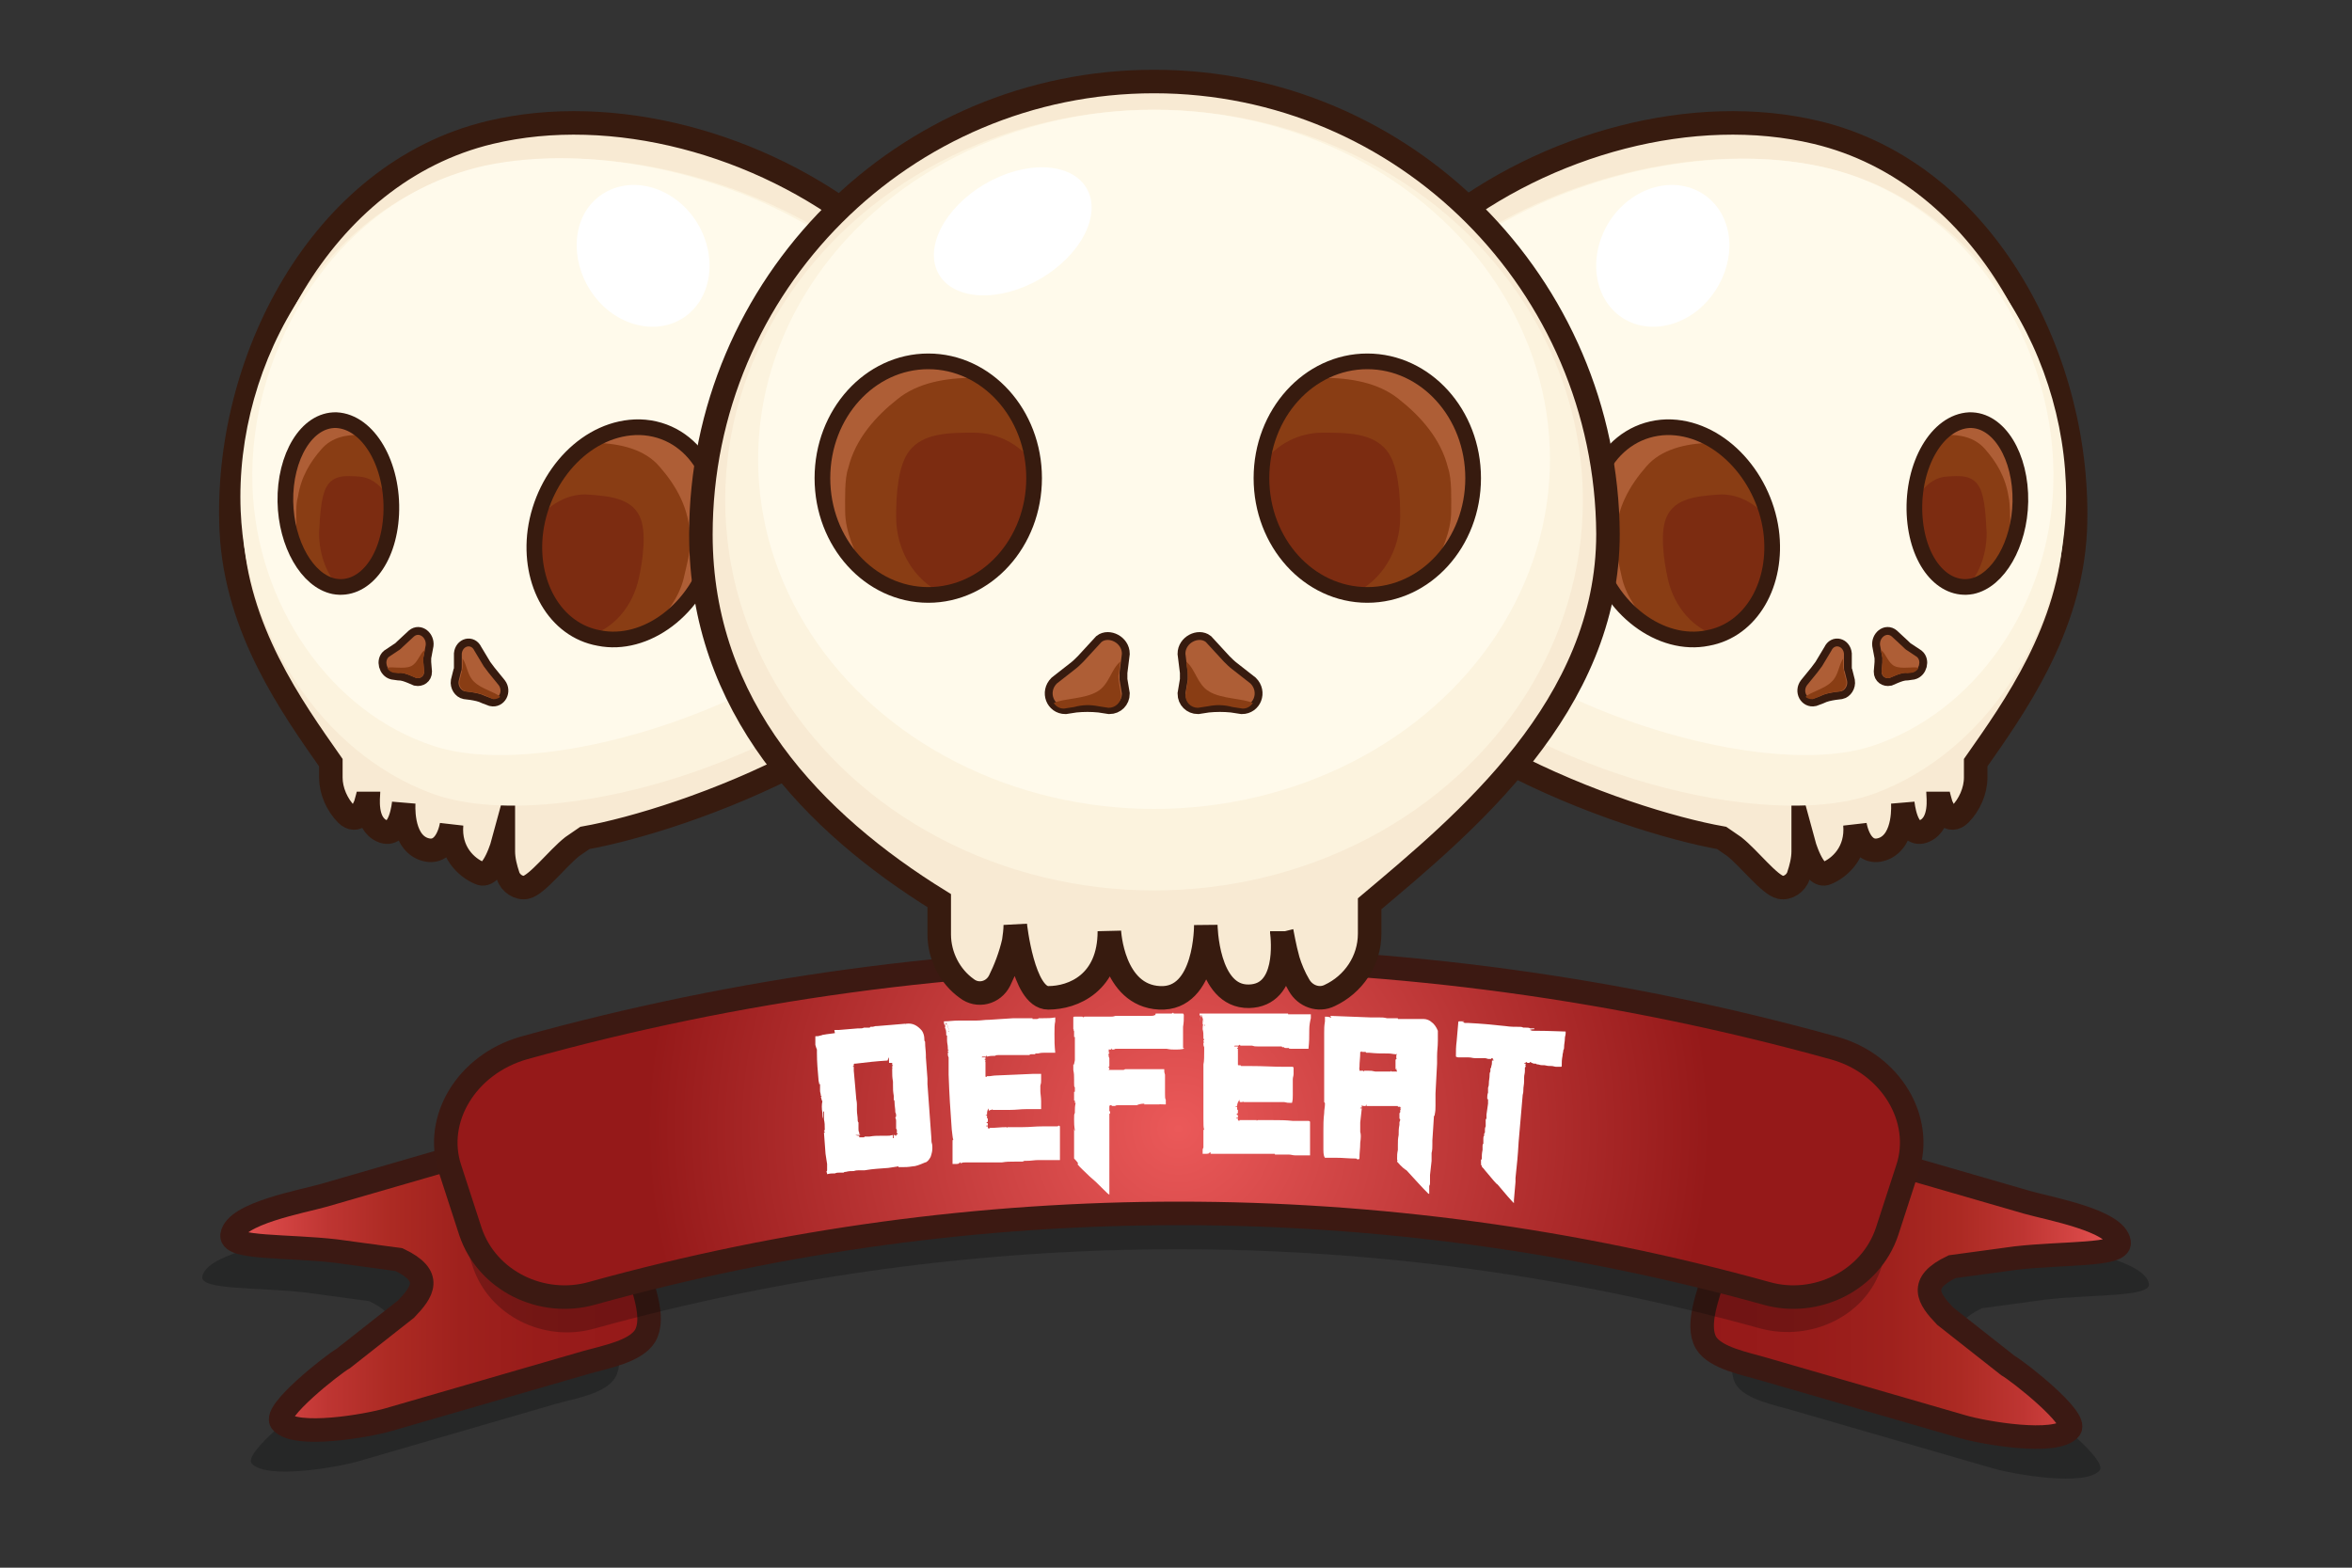 <?xml version="1.0" encoding="utf-8"?>
<!-- Generator: Adobe Illustrator 19.0.0, SVG Export Plug-In . SVG Version: 6.00 Build 0)  -->
<svg version="1.0" id="Calque_1" xmlns="http://www.w3.org/2000/svg" xmlns:xlink="http://www.w3.org/1999/xlink" x="0px" y="0px"
	 viewBox="0 0 300 200" style="enable-background:new 0 0 300 200;" xml:space="preserve">
<rect x="0" y="0" width="300" height="200" fill="#333333" stroke="none"/>
<style type="text/css">
	.st0{opacity:0.25;fill:#030405;enable-background:new    ;}
	.st1{fill:url(#XMLID_6_);stroke:#3B1913;stroke-width:3;stroke-miterlimit:10;}
	.st2{fill:url(#XMLID_7_);stroke:#3B1913;stroke-width:3;stroke-miterlimit:10;}
	.st3{opacity:0.25;}
	.st4{fill:#030405;}
	.st5{fill:url(#XMLID_9_);}
	.st6{fill:none;stroke:#3C1912;stroke-width:3;stroke-miterlimit:10;}
	.st7{fill:#FFFFFF;}
	.st8{fill:#F8EAD3;stroke:#371B0F;stroke-width:3;stroke-miterlimit:10;}
	.st9{fill:#FCF3DE;}
	.st10{fill:#FFFAEB;}
	.st11{fill:none;stroke:#371B0F;stroke-width:2;stroke-miterlimit:10;}
	.st12{fill:#AE5E36;}
	.st13{fill:#893D14;}
	.st14{fill:#7C2C11;}
</style>
<g id="Calque_39">
	<path id="XMLID_263_" class="st0" d="M228.9,180l25.2,7.3c2.7,0.8,11.9,2.4,13.7,0.3c1.1-1.3-6.5-7.3-7.9-8.1l-8-6.3
		c-2.1-2.2-3.5-4.2,0.9-6.3l8.1-1.1c6.1-0.7,13.4-0.3,13.2-2c-0.4-2.8-8.9-4.3-11.7-5.1l-25.2-7.3c-5.1-1.5-10.5,1.7-12,7l-2.7,9.3
		c-0.8,2.8-2.4,6.6-1.1,8.9C222.6,178.6,226.6,179.3,228.9,180z"/>
	
		<linearGradient id="XMLID_6_" gradientUnits="userSpaceOnUse" x1="270.298" y1="17088.447" x2="217.103" y2="17088.447" gradientTransform="matrix(1 0 0 1 0 -16923.891)">
		<stop  offset="0" style="stop-color:#EB5959"/>
		<stop  offset="8.947212e-002" style="stop-color:#D74746"/>
		<stop  offset="0.231" style="stop-color:#BE3532"/>
		<stop  offset="0.383" style="stop-color:#AC2A23"/>
		<stop  offset="0.548" style="stop-color:#9F211D"/>
		<stop  offset="0.736" style="stop-color:#981C1A"/>
		<stop  offset="1" style="stop-color:#951919"/>
	</linearGradient>
	<path id="XMLID_262_" class="st1" d="M225.1,174.7l25.2,7.3c2.7,0.8,11.9,2.4,13.7,0.3c1.1-1.3-6.5-7.3-7.9-8.1l-8-6.3
		c-2.1-2.2-3.5-4.2,0.9-6.3l8.1-1.1c6.1-0.7,13.4-0.3,13.2-2c-0.4-2.8-8.9-4.3-11.7-5.1l-25.2-7.3c-5.1-1.5-10.5,1.7-12,7l-2.7,9.3
		c-0.8,2.8-2.4,6.6-1.1,8.9C218.8,173.3,222.8,174,225.1,174.7z"/>
	<path id="XMLID_261_" class="st0" d="M70.9,179.1l-25.1,7.3c-2.7,0.8-11.9,2.4-13.7,0.3c-1.1-1.3,6.5-7.3,7.9-8.1l8-6.3
		c2.1-2.2,3.5-4.2-0.9-6.3l-8.1-1.1c-6.1-0.7-13.4-0.3-13.2-2c0.4-2.8,8.9-4.3,11.7-5.1l25.2-7.3c5.1-1.5,10.5,1.7,12,7l2.7,9.3
		c0.8,2.8,2.4,6.6,1.1,8.9C77.3,177.8,73.4,178.4,70.9,179.1z"/>
	
		<linearGradient id="XMLID_7_" gradientUnits="userSpaceOnUse" x1="239.139" y1="36.452" x2="185.943" y2="36.452" gradientTransform="matrix(-1 0 0 -1 268.785 200.11)">
		<stop  offset="0" style="stop-color:#EB5959"/>
		<stop  offset="8.947212e-002" style="stop-color:#D74746"/>
		<stop  offset="0.231" style="stop-color:#BE3532"/>
		<stop  offset="0.383" style="stop-color:#AC2A23"/>
		<stop  offset="0.548" style="stop-color:#9F211D"/>
		<stop  offset="0.736" style="stop-color:#981C1A"/>
		<stop  offset="1" style="stop-color:#951919"/>
	</linearGradient>
	<path id="XMLID_260_" class="st2" d="M74.8,173.8l-25.2,7.3c-2.7,0.8-11.9,2.4-13.7,0.3c-1.1-1.3,6.5-7.3,7.9-8.1l8-6.3
		c2.1-2.2,3.5-4.2-0.9-6.3l-8.1-1.1c-6.1-0.7-13.4-0.3-13.2-2c0.4-2.8,8.9-4.3,11.7-5.1l25.2-7.3c5.1-1.5,10.5,1.7,12,7l2.7,9.3
		c0.8,2.8,2.4,6.6,1.1,8.9C81.1,172.4,77.3,173.1,74.8,173.8z"/>
	<g id="XMLID_257_" class="st3">
		<path id="XMLID_271_" class="st4" d="M224.6,169.5c-48.7-13.5-100.1-13.5-148.8,0c-6.4,1.8-13.4-1.6-15.5-7.9c-1-3.1-2-6.1-3-9.2
			c-2.1-6.3,2.1-13.3,9.5-15.4c54.5-15.1,112.2-15.1,166.7,0c7.3,2,11.6,9.1,9.5,15.4c-1,3.1-2,6.1-3,9.2
			C238.1,167.8,231.1,171.2,224.6,169.5z"/>
	</g>
	<g id="XMLID_34_">
		
			<radialGradient id="XMLID_9_" cx="150.3" cy="56.105" r="67.862" gradientTransform="matrix(1 0 0 -1 0 200.11)" gradientUnits="userSpaceOnUse">
			<stop  offset="0" style="stop-color:#EB5959"/>
			<stop  offset="1" style="stop-color:#951919"/>
		</radialGradient>
		<path id="XMLID_51_" class="st5" d="M225.3,165c-49-13.6-100.8-13.6-149.8,0c-6.4,1.8-13.4-1.6-15.5-7.9c-0.9-2.7-1.7-5.3-2.6-8
			c-2.1-6.3,2.1-13.3,9.4-15.4c54.7-15.2,112.4-15.2,167.1,0c7.3,2,11.5,9.1,9.4,15.4c-0.9,2.7-1.7,5.3-2.6,8
			C238.6,163.4,231.6,166.8,225.3,165z"/>
		<path id="XMLID_50_" class="st6" d="M225.3,165c-49-13.6-100.8-13.6-149.8,0c-6.4,1.8-13.4-1.6-15.5-7.9c-0.9-2.7-1.7-5.3-2.6-8
			c-2.1-6.3,2.1-13.3,9.4-15.4c54.7-15.2,112.4-15.2,167.1,0c7.3,2,11.5,9.1,9.4,15.4c-0.9,2.7-1.7,5.3-2.6,8
			C238.6,163.4,231.6,166.8,225.3,165z"/>
	</g>
	<g id="XMLID_17_">
		<g id="XMLID_8_">
			<path id="XMLID_109_" class="st7" d="M106.5,131.4c0,0,0.1,0,0.1,0c0,0,0,0,0,0c0.1,0,0.1,0,0.1,0c0,0,0,0,0.1,0c0,0,0,0,0.1,0
				c0.1,0,0.1,0,0.1,0c1-0.1,1.4-0.1,2.4-0.2c0,0,0.1,0,0.1,0c0,0,0.1,0,0.1,0c0,0,0,0,0,0c0,0,0,0,0,0c0.3,0,0.4,0,0.6-0.1
				c0,0,0.1,0,0.1,0c0,0,0.1,0,0.1,0c0,0,0,0,0,0c0.2,0,0.3,0,0.5,0c0,0,0.1,0,0.1-0.1c0,0,0,0,0,0c0.3,0,0.4,0,0.7-0.1
				c0,0,0,0,0.1,0c0.1,0,0.1,0,0.1,0c1.5-0.1,2.2-0.2,3.6-0.3c0,0.1,0,0.1,0,0.1c0,0,0,0,0,0c0,0,0.1,0,0-0.1c0.1,0,0.1,0,0.1,0
				c0.8-0.1,1.4,0.2,2,0.9c0.2,0.3,0.3,0.7,0.3,1c0,0,0,0,0,0c0,0.2,0,0.3,0.1,0.4c0,0,0,0.1,0,0.1c0,0.6,0.1,1.1,0.1,1.6
				c0,0.1,0,0.2,0,0.3c0.1,1.1,0.1,1.6,0.2,2.7c0,0.1,0,0.1,0,0.2c0,0,0,0,0,0c0,0.2,0,0.3,0,0.5c0.2,2.8,0.3,4.1,0.5,6.9
				c0,0.3,0,0.5,0.1,0.8c0.1,0.8-0.1,1.3-0.2,1.6c-0.2,0.4-0.5,0.7-0.7,0.7c-0.7,0.3-1.2,0.5-1.6,0.5c-0.6,0.1-0.9,0.1-1.5,0.1
				c-0.1,0-0.1,0-0.2,0c-0.1,0-0.1,0-0.1,0c0,0,0,0,0-0.1c0.2,0,0.3-0.1,0.6-0.1c0,0,0,0,0,0c0,0,0,0,0,0c-0.7,0.1-1.1,0.2-1.9,0.3
				c-1.2,0.1-1.8,0.1-3,0.3c-0.1,0-0.2,0-0.3,0c0,0-0.1,0-0.1,0c0,0,0,0,0,0c0,0,0,0,0,0c-0.1,0-0.1,0-0.2,0c-0.3,0-0.5,0-0.8,0.1
				c-0.4,0-0.6,0-1,0.1c-0.1,0-0.2,0-0.3,0.1c-0.1,0-0.1,0-0.2,0c0,0,0,0-0.1,0c0,0,0,0,0,0c-0.1,0-0.1,0-0.2,0
				c-0.2,0-0.4,0-0.6,0.1c-0.4,0-0.6,0-1,0.1c0,0,0,0,0,0c0-0.1,0-0.2-0.1-0.3c0,0,0.1-0.1,0.1-0.2c0,0,0,0,0,0c0-0.1,0-0.2,0-0.4
				c0,0,0-0.1,0-0.1c0,0,0,0,0,0c0,0,0,0,0,0c0-0.1,0-0.2,0-0.3c-0.1-0.5-0.1-0.8-0.2-1.3c-0.1-1.1-0.1-1.6-0.2-2.7c0,0,0,0,0.1,0
				c0,0,0,0,0-0.1c0,0,0,0-0.1-0.1c0-0.1,0-0.1,0.1-0.1c0,0,0-0.1,0-0.1c0,0,0-0.1,0-0.1c0,0,0,0,0,0c0-0.5,0-0.7-0.1-1.2
				c0,0,0,0,0-0.1c0-0.1,0-0.1,0-0.2c0-0.1,0-0.1,0-0.2c0-0.1,0-0.1,0-0.1c0-0.1,0-0.2,0-0.3c0-0.1,0-0.1,0-0.1c0,0,0,0-0.1,0
				c0,0.4,0,0.7-0.1,0.9c0,0,0,0,0,0c0-0.2,0-0.3,0-0.4c0,0,0,0,0,0c0,0,0,0,0,0c0-0.1,0-0.2,0-0.3c-0.1-0.6-0.1-1.1,0-1.5
				c-0.1-0.1-0.1-0.3-0.2-0.6c0,0,0,0,0,0c0,0,0,0,0.1,0c0,0,0-0.1-0.1-0.1c0,0,0,0,0,0c0,0,0,0,0,0c0-0.3-0.1-0.4-0.1-0.7
				c0-0.3,0-0.5,0-0.8c0,0,0,0-0.1,0c0,0.1,0,0.1,0,0.1c0,0,0,0,0,0c0,0,0,0,0,0c0-0.3-0.1-0.4-0.1-0.7c0,0,0,0,0,0c0,0,0,0,0,0
				c-0.1-1.1-0.2-2.2-0.2-3.4c0-0.2,0-0.3,0-0.4c-0.1-0.2-0.1-0.3-0.2-0.6c0-0.6,0-0.9,0-1.1c0.3,0,0.4,0,0.7-0.1
				c0.1,0,0.2-0.1,0.4-0.1c0.5-0.1,0.8-0.1,1.4-0.2C106.4,131.4,106.4,131.4,106.5,131.4z M113.3,134.9c0,0.2,0,0.2-0.1,0.4
				c-1.6,0.1-2.4,0.2-4.1,0.4c0,0-0.1,0-0.1,0c-0.1,0-0.1,0.1-0.1,0.1c0,0.1,0,0.1,0,0.2c0,0,0,0-0.1,0c0,0,0,0,0,0.1c0,0,0,0,0.1,0
				c0,0,0,0.1,0,0.1c0,0.2,0,0.3,0,0.4c0.1,1.3,0.2,2,0.3,3.4c0,0,0,0,0,0c0,0,0,0,0,0c0,0.3,0.1,0.5,0.1,0.9c0,0.1,0,0.2,0,0.4
				c0,0,0,0,0,0.1c0,0,0,0.1,0,0.1c0,0,0,0,0,0c0,0,0,0.1,0,0.1c0,0.5,0.1,0.8,0.1,1.3c0,0.1,0,0.2,0.1,0.3c0,0.1,0,0.2,0,0.3
				c0,0,0,0,0,0.1c0,0,0,0.1,0,0.1c0,0,0,0.1,0,0.1c0,0,0,0.1,0,0.1c0,0,0,0,0,0.1c0,0,0,0,0,0c0,0,0,0,0,0c0,0.2,0,0.3,0.1,0.5
				c0,0.1,0,0.1,0,0.2c0,0,0,0,0.1,0c0,0,0,0,0,0.1c0,0,0,0-0.1,0c0,0,0,0,0,0c-0.1,0-0.1,0-0.2,0c0,0,0,0,0,0c0,0,0,0,0,0
				c0,0,0,0,0,0c-0.1,0-0.1,0-0.1,0c-0.1,0-0.1,0-0.2,0c0,0,0.2,0.1,0.5,0.1c0,0.1,0,0.1,0,0.2c0.3,0,0.4,0,0.6,0c0,0,0,0,0.1-0.1
				c0.2,0,0.3,0,0.6,0c0.6-0.1,0.9-0.1,1.4-0.1c0,0,0,0,0,0c0,0,0,0,0,0c0.3,0,0.4,0,0.7,0c0.4,0,0.5,0,0.9-0.1c0,0.2,0,0.3,0,0.4
				c0,0,0,0,0.1,0c0-0.1,0-0.2,0-0.3c0-0.1,0-0.1,0-0.1c0,0,0.1,0,0.1,0c0,0,0.1,0,0.1,0.1c0,0,0,0,0.1,0c0-0.1,0.1-0.2,0.2-0.2
				c0,0,0,0,0,0c0,0,0,0,0,0c0,0,0,0,0-0.1c0,0,0,0-0.1,0c0-0.2,0-0.3,0-0.4c0-0.1,0-0.1-0.1-0.2c0-0.1,0-0.1,0-0.2
				c0-0.1,0-0.1,0-0.2c0-0.1,0-0.2,0-0.3c0-0.1,0-0.2,0-0.3c0-0.1,0-0.2-0.1-0.4c0-0.1,0.1-0.1,0.1-0.2c0,0,0,0,0,0c0,0,0,0,0,0
				c0,0,0,0,0,0c0,0,0,0,0-0.1c0-0.1,0-0.2-0.1-0.4c0-0.5-0.1-0.8-0.1-1.3c0-0.1,0-0.2-0.1-0.3c0,0,0,0,0,0c0,0,0,0,0,0c0,0,0,0,0,0
				c0-0.2,0-0.3,0-0.5c-0.1-0.6-0.1-0.8-0.1-1.4c0,0,0,0,0,0c0,0,0,0,0,0c0-0.1,0-0.1,0-0.1c0,0,0,0,0,0c0,0,0,0,0,0
				c0-0.1,0-0.2,0-0.3c-0.1-0.6-0.1-0.8-0.1-1.4c0-0.1,0-0.1,0-0.2c0,0,0,0,0,0c0,0,0,0,0,0c0,0,0-0.1,0-0.1c0,0,0-0.1,0.1-0.1
				c0,0,0,0,0,0c0,0,0,0-0.1,0c0-0.1,0-0.1,0-0.2c0.1,0,0.1,0,0.1-0.1c0,0,0,0-0.1,0c0,0,0,0,0-0.1c0,0,0,0,0,0c0,0,0,0,0,0
				c0-0.1,0-0.1,0-0.2c-0.1,0-0.1,0-0.2,0c-0.1,0-0.1,0-0.2,0C113.4,135.1,113.4,135,113.3,134.9
				C113.3,134.9,113.3,134.9,113.3,134.9z"/>
			<path id="XMLID_104_" class="st7" d="M120.4,130.3c0.7,0,1.1-0.1,1.9-0.1c0,0,0.1,0,0.1,0c0,0,0,0,0.1,0c0.1,0,0.1,0,0.2,0
				c0.1,0,0.1,0,0.2,0c0,0,0,0,0,0c0,0,0,0,0,0c0.2,0,0.2,0,0.4,0c0.2,0,0.3,0,0.6,0c0,0,0.1,0,0.1,0c0,0,0.1,0,0.1,0c0,0,0,0,0,0
				c0,0,0,0,0,0c0,0,0.1,0,0.1,0c0,0,0.1,0,0.1,0c0.1,0,0.1,0,0.2,0c0.7,0,1-0.1,1.7-0.1c0,0,0,0,0,0c0,0,0,0,0,0c0,0,0,0,0,0
				c1.2-0.1,1.8-0.1,3.1-0.2c0.1,0,0.1,0,0.2,0c0.2,0,0.2,0,0.4,0c0.1,0,0.2,0,0.3,0c0,0,0.1,0,0.1,0c0,0,0.1,0,0.1,0
				c0.1,0,0.1,0,0.2,0c0.1,0,0.2,0,0.3,0c0,0,0,0,0,0c0,0,0.1,0,0.1,0c0,0,0,0,0,0c0,0,0,0,0.1,0c0,0,0,0,0,0c0.1,0,0.2,0,0.3,0
				c0.1,0,0.2,0,0.3,0c0,0,0,0,0,0.1c0.1,0,0.2,0,0.4,0c0,0,0,0,0.1,0c0.1,0,0.2,0,0.3-0.1c0.2,0,0.3,0,0.6,0c0.6,0,0.9,0,1.5-0.1
				c0,0.2,0,0.3,0,0.5c-0.1,0.4-0.1,0.9-0.1,1.6c0,1,0,1.4,0.1,2.4c-0.1,0-0.2,0-0.3,0c-0.3,0-0.5,0-0.8,0c-0.5,0-0.7,0-1.1,0.1
				c0,0,0,0,0,0c0,0,0,0,0,0c0,0,0,0,0,0c-0.2,0-0.3,0-0.3,0c0,0,0,0-0.1,0.1c-0.1,0-0.1,0-0.1,0c-0.1,0-0.1,0-0.2,0
				c-0.1,0-0.2,0-0.2,0c-0.1,0-0.1,0-0.2,0.1c0,0-0.1,0-0.1,0c0,0,0,0,0,0c-0.3,0-0.4,0-0.7,0c0,0,0,0,0,0c0,0,0,0,0,0
				c-0.1,0-0.2,0-0.3,0c0,0,0,0,0,0c0,0,0,0,0,0c-0.2,0-0.3,0-0.5,0c-0.1,0-0.1,0-0.2,0c-0.1,0-0.1,0-0.1,0c-0.1,0-0.1,0-0.2,0
				c0,0,0,0,0,0c0,0,0,0,0,0c-0.2,0-0.3,0-0.5,0c0,0,0,0,0,0c0,0,0,0,0,0c0,0-0.1,0-0.1,0c0,0,0,0,0,0c0,0,0,0,0,0
				c-0.1,0-0.1,0-0.2,0c0,0,0,0,0,0c0,0,0,0,0,0c-0.1,0-0.2,0-0.3,0c0,0,0,0,0,0c0,0,0,0,0,0c0,0,0,0,0,0c-0.3,0-0.4,0-0.7,0
				c-0.2,0-0.3,0-0.5,0.1c-0.4,0-0.6,0-1,0.1c0-0.1,0-0.1-0.1-0.1c0,0-0.1,0,0,0.1c0,0,0,0,0,0c-0.2,0-0.3,0-0.5,0
				c0,0-0.1,0.1-0.1,0.1c0.2,0,0.2,0,0.4,0c0,0,0.1,0,0.1,0c0,0.1,0,0.1,0,0.2c0,0,0,0-0.1,0c0,0,0,0,0,0.1c0,0,0,0,0.1,0
				c0,0,0,0,0,0.1c0,0,0,0.1-0.1,0.1c0,0,0,0,0,0c0.1,0,0.1,0,0.1,0.1c0,0,0,0.1,0,0.1c0,0,0,0,0,0c0,0,0,0,0,0c0,0.4,0,0.7,0,1.1
				c0,0.2,0,0.3,0,0.6c0,0,0,0.1,0.1,0.1c0,0,0,0,0,0c0,0,0,0,0.1-0.1c0,0,0,0,0,0c0.1,0,0.2,0,0.2,0c0.3,0,0.6-0.1,1.1-0.1
				c0,0,0,0,0,0c0,0,0,0,0,0c1.9-0.1,2.8-0.1,4.6-0.2c0.4,0,0.5,0,0.9,0c0,0,0,0,0.1,0c0,0.3,0,0.5,0,0.8c0,0.3,0,0.4-0.1,0.7
				c0,0.1,0,0.2,0,0.3c0,0.2,0,0.3,0,0.4c0,0.3,0.1,0.8,0.1,1.3c0,0.4,0,0.6,0,1c0,0,0,0-0.1,0c0,0,0,0,0,0c-0.4,0-0.5,0-0.9,0
				c-0.1,0-0.2,0-0.4,0c-0.1,0-0.1,0-0.2,0c-0.1,0-0.2,0-0.3,0c-0.8,0-1.2,0.1-2.1,0.1c-0.1,0-0.1,0-0.2,0c-0.1,0-0.1,0-0.2,0
				c-0.3,0-0.4,0-0.7,0c-0.1,0-0.1,0-0.2,0c0,0,0,0-0.1,0c0,0,0,0,0,0c-0.1,0-0.1,0-0.2,0c-0.1,0-0.2,0-0.3,0c-0.1,0-0.1,0-0.2,0
				c-0.1,0-0.1,0-0.2-0.1c0,0,0,0,0,0.1c0,0,0,0,0,0c0,0-0.1,0-0.1,0c-0.1,0-0.1,0-0.2,0.1c-0.1,0-0.1-0.1-0.1-0.3
				c-0.2,0.3-0.2,0.5-0.2,0.8c0,0,0,0,0,0c-0.1,0-0.2,0.1-0.2,0.1c0.1,0,0.1,0,0.2,0c0,0,0,0.1,0,0.1c0,0.1,0,0.1,0,0.2
				c0,0,0,0.1,0.1,0.1c0,0.2,0,0.3,0,0.4c0,0-0.1,0.1-0.2,0.1c0,0,0,0,0,0c0.1,0.1,0.1,0.1,0.2,0.1c0,0.1,0,0.2,0,0.3
				c-0.1,0-0.1,0-0.2,0c0,0,0,0,0,0.1c0.1,0,0.1,0,0.2,0c0,0.1,0,0.1,0,0.2c0,0,0.1,0.1,0.2,0.1c0,0,0,0,0,0c0,0,0,0,0,0
				c0,0,0,0,0-0.1c0.9,0,1.3-0.1,2.2-0.1c0,0,0,0,0,0.1c0,0,0,0,0.1-0.1c0.2,0,0.2,0,0.4,0c0,0,0,0,0,0c0,0,0,0,0,0c0,0,0.1,0,0.1,0
				c0.1,0,0.1,0,0.2,0c0.1,0,0.1,0,0.2,0c0,0,0,0,0.1,0c0.1,0,0.1,0,0.2,0c0,0,0,0,0,0c0,0,0,0,0,0c0,0,0,0,0,0c0,0,0,0,0,0
				c0.1,0,0.1,0,0.1,0c0.2,0,0.4,0,0.6,0c1,0,1.6-0.1,2.6-0.1c0.1,0,0.1,0,0.2,0c0.1,0,0.1,0,0.1,0c0.2,0,0.4,0,0.6,0
				c0.2,0,0.3,0,0.4,0c0,0,0,0,0,0c0,0,0,0,0,0c0.1,0,0.2,0,0.3,0c0.1,0,0.1,0,0.2,0c0.1,0,0.2,0,0.2-0.1c0.1,0,0.2,0.1,0.2,0.1
				c0,0.1,0,0.2,0,0.3c0,0.1,0,0.2,0,0.4c0,0,0,0.1,0,0.1c0,0,0,0,0,0c0,0,0,0,0,0c0,0,0,0,0,0c0,0.1,0,0.1,0,0.2c0,0,0,0.1,0,0.1
				c0,0,0,0,0,0c0,0,0,0,0,0.1c0,0.2,0,0.4,0,0.6c0,0.3,0,0.4,0,0.7c0,0.1,0,0.1,0,0.1c0,0.1,0,0.1,0,0.1c0,0,0,0,0,0c0,0,0,0,0,0.1
				c0,0,0,0,0,0c0,0,0,0.1,0,0.1c0,0.2,0,0.4,0,0.6c0,0.2,0,0.2,0,0.4c0,0,0,0,0,0c0,0,0,0,0,0c0,0,0,0,0,0.1c0,0.1,0,0.2,0,0.3
				c-0.3,0-0.4,0-0.6,0c-0.1,0-0.1,0-0.2,0c0,0,0,0,0,0c-0.1,0-0.2,0-0.3,0c-0.3,0-0.5,0-0.8,0c-0.3,0-0.5,0-0.8,0
				c-0.6,0-0.9,0.1-1.6,0.1c0,0-0.1,0-0.1,0c-0.1,0-0.1,0-0.1,0c-0.1,0-0.2,0.1-0.3,0.1c-0.3,0-0.4,0-0.7,0c-0.1,0-0.1,0-0.1,0
				c-0.1,0-0.1,0-0.2,0c-0.7,0-1,0-1.6,0.1c-0.1,0-0.2,0-0.3,0c0,0-0.1,0-0.1,0c0,0,0,0,0,0c-0.1,0-0.1,0-0.1,0c-0.1,0-0.1,0-0.2,0
				c0,0,0,0-0.1,0c0,0,0,0,0,0c-0.1,0-0.2,0-0.3,0c-0.1,0-0.2,0-0.3,0c-0.1,0-0.2,0-0.3,0c-0.1,0-0.2,0-0.3,0c-0.1,0-0.2,0-0.3,0
				c-0.1,0-0.2,0-0.3,0c-0.1,0-0.1,0-0.1,0c-0.3,0-0.5,0-0.9,0c-0.1,0-0.1,0-0.2,0c-0.1,0-0.1,0-0.2,0c-0.1,0-0.1,0-0.2,0
				c-0.1,0-0.1,0-0.2,0c-0.1,0-0.1,0-0.2,0c-0.3,0-0.4,0-0.6,0.1c-0.1,0-0.1,0-0.1,0c0-0.1,0-0.1,0-0.1c0,0,0,0-0.1,0
				c0,0.1-0.1,0.2-0.4,0.2c-0.2,0-0.3,0-0.5,0c0,0,0,0,0-0.1c0-0.1,0-0.2,0-0.3c0-0.2,0-0.2,0-0.4c0,0,0,0,0,0c0-0.1,0-0.1,0-0.1
				c0-0.2,0-0.3,0-0.4c0-0.2,0-0.2,0-0.4c0,0,0-0.1,0-0.1c0,0,0,0,0,0c0,0,0,0,0-0.1c0-0.3,0-0.5,0-0.8c0-0.1,0-0.1,0-0.2
				c0-0.1,0-0.2,0.1-0.2c-0.1-0.2-0.1-0.6-0.2-1.3c-0.2-2.8-0.3-4.2-0.4-7c0-0.4,0-1.1,0-1.9c0-0.1,0-0.1,0-0.1c0,0,0,0,0-0.1
				c0,0,0-0.1,0-0.1c0,0,0,0,0,0c-0.1-0.2-0.1-0.3-0.1-0.4c0-0.1,0-0.1,0-0.2c0,0,0,0,0.1,0c0,0,0,0,0,0.1c0,0,0,0,0,0
				c0,0,0-0.1,0-0.1c0-0.1,0-0.1-0.1-0.1c0,0,0-0.1,0-0.1c0,0,0,0,0,0c0,0,0,0,0,0c0,0,0-0.1,0-0.1c0,0,0,0,0.1,0
				c0-0.1,0-0.1-0.1-0.1c0-0.1,0-0.1,0-0.2c0-0.4-0.1-0.6-0.1-1c0-0.3,0-0.4,0-0.7c0,0,0,0,0-0.1c0,0,0,0,0,0c0,0.1,0,0.1,0,0.2
				c0,0,0,0-0.1,0c0-0.3,0-0.5-0.1-0.9C120.4,130.6,120.4,130.5,120.4,130.3z M120.5,131.4C120.5,131.4,120.5,131.4,120.5,131.4
				C120.5,131.4,120.5,131.4,120.5,131.4c0.1-0.5,0.1-0.8,0.2-0.8c0.1,0,0.2,0.3,0.3,0.8c0,0,0,0,0,0c0,0,0,0,0,0c0,0,0,0,0-0.1
				c-0.1-0.6-0.3-0.8-0.3-0.8c0,0,0,0,0,0C120.6,130.5,120.5,130.8,120.5,131.4z M121,131.5c0,0,0,0.1,0,0.1
				C121.1,131.6,121.1,131.6,121,131.5C121.1,131.6,121.1,131.5,121,131.5C121.1,131.5,121.1,131.5,121,131.5z M121.1,131.6
				C121.1,131.7,121.1,131.7,121.1,131.6c0,0.1,0,0.1,0,0.2c0,0,0,0,0,0c0,0,0,0,0,0C121.1,131.7,121.1,131.7,121.1,131.6
				C121.1,131.6,121.1,131.6,121.1,131.6z"/>
			<path id="XMLID_96_" class="st7" d="M147.7,129.3c0.1,0,0.1,0,0.2,0c0.2,0,0.3,0,0.4,0c0.3,0,0.5,0,0.8,0c0,0,0,0,0,0
				c0.1,0,0.2,0,0.3,0c0.1,0,0.1,0,0.2-0.1c0,0,0.1,0,0.1,0.1c0,0,0,0,0,0c0,0,0,0,0,0c0,0,0,0,0.1,0c0,0,0,0,0,0c0,0,0,0,0,0
				c0.1,0,0.2,0,0.3,0c0.1,0,0.2,0,0.3,0c0,0,0,0,0,0c0,0,0,0,0,0c0.1,0,0.1,0,0.1,0c0,0,0,0,0,0c0,0,0,0,0,0c0,0,0,0,0,0
				c0.1,0,0.1,0,0.1,0c0.1,0,0.2,0,0.3,0c0,0,0.1,0.1,0.1,0.2c0,0.6,0,0.9-0.1,1.5c0,1.1,0,1.6,0,2.7c0,0,0.1,0,0.1,0
				c0,0,0,0.1,0,0.1c0,0,0,0,0,0c0,0,0,0,0,0c0,0-0.3,0.1-1,0.1c-0.5,0-0.7,0-1.2-0.1c-0.2,0-0.4,0-0.6,0c-0.3,0-0.5,0-0.8,0
				c-0.3,0-0.4,0-0.7,0c0,0,0,0,0,0c0,0,0,0-0.1,0c-0.6,0-0.9,0-1.4,0c-0.1,0-0.2,0-0.4,0c-0.2,0-0.3,0-0.5,0c-0.6,0-0.9,0-1.5,0
				c-0.2,0-0.2,0-0.4,0c-0.1,0-0.2,0-0.3,0.1c0,0,0,0,0,0c0,0,0,0,0,0c-0.1,0-0.1,0-0.2,0c-0.1,0-0.1-0.1-0.1-0.2c0,0,0,0,0,0
				c0,0.1-0.1,0.2-0.1,0.2c-0.1,0-0.2,0-0.3,0c0,0.1,0,0.1,0.1,0.2c-0.1,0-0.1,0-0.2,0.1c0,0,0,0,0,0c0.1,0,0.2,0,0.2,0.1
				c0,0.1,0,0.1-0.1,0.1c0,0.3,0,0.4,0.1,0.6c0,0.1,0,0.1,0,0.2c0,0,0,0,0,0c0,0,0,0,0,0c0,0.3,0,0.5,0,0.8c0,0,0,0.1-0.1,0.1
				c0,0,0,0,0,0.1c0.1,0,0.1,0,0.1,0.1c0,0.1,0,0.1-0.1,0.2c0.1,0,0.2,0,0.3,0c0,0,0,0,0.1,0c0.1,0,0.1,0,0.1,0c0.5,0,0.8,0,1.3,0
				c0.1,0,0.2,0,0.3-0.1c0.1,0,0.1,0,0.2,0c0,0,0.1,0,0.1,0c0.1,0,0.1,0,0.2,0c0.1,0,0.1,0,0.2,0c0.1,0,0.1,0,0.2,0c0,0,0.1,0,0.1,0
				c0.1,0,0.1,0,0.1,0c0.1,0,0.1,0,0.1,0c0.1,0,0.1,0,0.1,0c0,0,0.1,0,0.1,0c0.1,0,0.2,0,0.4,0c0.2,0,0.3,0,0.5,0c0,0,0.1,0,0.1,0
				c0.1,0,0.2,0,0.3,0c0.1,0,0.1,0,0.2,0c0,0,0,0,0.1,0c0.1,0,0.1,0,0.2,0c0.1,0,0.2,0,0.3,0c0.1,0,0.1,0,0.2,0c0,0,0,0,0,0
				c0,0,0,0,0,0c0.1,0,0.1,0,0.2,0c0,0,0,0,0,0c0.1,0,0.1,0,0.2,0c0.1,0,0.2,0,0.3,0c0.1,0,0.1,0,0.1,0c0.2,0,0.3,0,0.5,0
				c0,0.3,0,0.4,0.1,0.7c0,0.2,0,0.2,0,0.4c0,0,0,0,0,0c0,0,0,0,0,0c0,0.8,0,1.2,0,2.1c0,0.3,0,0.6,0.1,0.7c0,0.2,0,0.2,0,0.4
				c0,0.1,0,0.1,0,0.2c0,0,0,0,0,0c-0.5,0-0.7,0-1.2-0.1c0,0,0,0-0.1,0c0,0,0,0,0,0c0.2,0,0.3,0,0.5,0c0,0,0,0,0,0.1c0,0,0,0-0.1,0
				c0,0,0,0,0,0c-0.1,0-0.1,0-0.1,0c-0.3,0-0.4,0-0.7,0c-0.2,0-0.2,0-0.4,0c0,0,0,0,0,0c0,0,0,0,0,0c-0.1,0-0.2,0-0.3,0
				c-0.2,0-0.2,0-0.4,0c0,0,0,0,0,0c0,0,0,0,0.1-0.1c-0.5,0-0.8,0.1-1,0.2c-0.5,0-0.8,0-1.3,0c-0.2,0-0.3,0-0.5,0c0,0,0,0,0,0
				c0,0,0,0,0,0c-0.1,0-0.1,0-0.2,0c-0.1,0-0.2,0-0.4,0c0,0,0,0,0,0c0,0,0,0,0,0c-0.2,0-0.2,0-0.4,0.1c-0.1,0-0.1,0-0.2,0
				c-0.1,0-0.1,0-0.1,0c-0.1,0-0.1-0.1-0.2-0.1c0,0,0,0-0.1,0c0,0,0,0-0.1,0.1c0,0.1,0,0.2,0,0.4c0,0.1,0,0.2,0,0.2
				c0,0,0,0.1,0.1,0.1c0,0.2,0,0.3-0.1,0.3c0,0.2,0,0.3,0,0.6c0,0.6,0,1,0,1.6c0,0.1,0,0.1,0,0.2c0,0,0,0,0,0.1c0,0,0,0,0,0
				c0,0,0,0.1,0,0.1c0,0,0,0,0,0c0,0.1,0,0.2,0,0.3c0,0.3,0,0.4,0,0.6c0,0.2,0,0.3,0,0.4c0,0.1,0,0.2,0,0.4c0,2.4,0,3.6,0,6
				c-0.1,0-0.4-0.3-1-0.9c-0.6-0.6-0.9-0.9-1.5-1.4c-0.6-0.6-1.2-1.1-1.6-1.6c0,0,0,0,0,0c0,0,0,0,0.1,0c0,0,0,0,0,0
				c0.1,0-0.1-0.3-0.5-0.7c0-0.1,0-0.2,0-0.3c0,0,0,0,0,0c0-0.5,0-0.7,0-1.2c0-0.3,0-0.4,0-0.7c0-0.3,0-0.4,0-0.7c0-0.4,0-0.6,0-1
				c0,0,0,0,0,0c0,0.1,0,0.2,0.1,0.4c0,0,0,0,0,0c0,0,0,0,0-0.1c-0.1-0.6-0.1-0.9-0.1-1.4c0-0.5,0-0.7,0.1-0.8c0-0.1,0-0.2,0-0.3
				c0-0.2,0-0.6,0.1-1c0,0-0.1,0-0.1,0c0-0.1,0-0.2,0-0.3c0,0-0.1,0-0.1,0c0-0.1,0-0.1,0-0.1c0-0.1,0-0.2,0-0.3c0-0.3,0-0.4,0-0.7
				c0.1,0,0.1,0,0.1-0.1c0-0.1,0-0.1,0-0.2c0-0.1,0-0.1,0-0.2c0,0,0-0.1,0-0.1c-0.1,0-0.1-0.2-0.1-0.6c0-0.2,0-0.2,0-0.4
				c0-0.5,0-0.7-0.1-1.2c0-0.1,0-0.1,0-0.2c0-0.1,0-0.1,0-0.2c0,0,0-0.1,0-0.1c0-0.1,0-0.2,0-0.3c0,0,0,0,0,0c0,0,0,0,0,0
				c0,0,0,0,0,0c0,0,0,0.1,0,0.1c0,0,0,0,0.1,0c0-0.2,0.1-0.4,0.1-0.6c0-0.3,0-0.4,0-0.7c0-0.2,0-0.3,0-0.6c0,0,0,0,0,0
				c0-0.1,0-0.1,0-0.2c0-0.1,0-0.1,0-0.1c0-0.2,0-0.3,0-0.5c0,0,0-0.1,0-0.1c0-0.1,0-0.2,0-0.3c0-0.1,0-0.1,0-0.2c0-0.1,0-0.1,0-0.2
				c0,0-0.1,0-0.1,0c0-0.3,0-0.4,0-0.7c0-0.1,0-0.1-0.1-0.2c0,0,0.1,0,0.1-0.1c0.1,0.1,0.1,0.1,0.2,0.2c0,0,0,0,0,0
				c-0.1-0.1-0.2-0.1-0.3-0.2c0-0.6,0-0.9,0-1.5c0-0.1,0.1-0.1,0.2-0.1c0,0,0,0,0.1,0c0,0,0,0,0,0c0.1,0,0.1,0,0.2,0
				c0.2,0,0.3,0,0.6,0c0.1,0,0.1,0,0.2,0.1c0,0,0,0,0.1-0.1c0,0,0,0,0.1,0c0.1,0,0.1,0,0.2,0c0,0,0,0,0,0c0,0,0.1,0,0.1,0
				c0,0,0,0,0,0c0.1,0,0.2,0,0.3,0c0.1,0,0.2,0,0.3,0c0.1,0,0.1,0,0.2,0c0,0,0.1,0,0.1,0c0,0,0,0,0.1,0c0.1,0,0.1,0,0.2,0
				c0,0,0,0,0,0c0,0,0,0,0,0c0,0,0,0,0,0c0.3,0,0.5,0,0.8,0c0,0,0,0,0,0c0,0,0,0,0,0c0.4,0,0.6,0,0.9,0c0.3,0,0.4,0,0.7-0.1
				c0.9,0,1.3,0,2.2,0c0.3,0,0.4,0,0.6,0c0.2,0,0.3,0,0.6,0c0.3,0,0.5,0,0.8,0c0.1,0,0.1,0,0.2,0c0,0,0,0,0,0c0,0,0,0,0,0
				c0,0,0,0,0,0c0.1,0,0.1,0,0.1,0c0.2,0,0.3,0,0.5-0.1c0,0,0.1,0,0.1,0C147.3,129.3,147.4,129.3,147.7,129.3z M140.6,150.6
				C140.6,150.7,140.6,150.7,140.6,150.6C140.6,150.7,140.6,150.7,140.6,150.6C140.6,150.7,140.6,150.7,140.6,150.6
				C140.6,150.6,140.6,150.6,140.6,150.6z M146,140.8C146,140.8,146.1,140.9,146,140.8C146.1,140.9,146.1,140.9,146,140.8
				C146.1,140.8,146.1,140.8,146,140.8C146.1,140.8,146.1,140.8,146,140.8z M146.3,140.8C146.3,140.8,146.3,140.8,146.3,140.8
				c0.4,0,0.6,0,1.1,0c0,0,0,0,0,0C146.9,140.8,146.7,140.8,146.3,140.8z"/>
			<path id="XMLID_81_" class="st7" d="M153,129.3c0.7,0,1.1,0,1.9,0c0,0,0.1,0,0.1,0c0,0,0,0,0.1,0c0.1,0,0.1,0,0.2,0
				c0.1,0,0.1,0,0.2,0c0,0,0,0,0,0c0,0,0,0,0,0c0.2,0,0.2,0,0.4,0c0.2,0,0.3,0,0.6,0c0,0,0.1,0,0.1,0c0,0,0.1,0,0.1,0c0,0,0,0,0,0
				c0,0,0,0,0,0c0,0,0.1,0,0.1,0c0,0,0.1,0,0.1,0c0.1,0,0.1,0,0.2,0c0.7,0,1,0,1.7,0c0,0,0,0,0,0c0,0,0,0,0,0c0,0,0,0,0,0
				c1.2,0,1.8,0,3.1,0c0.1,0,0.1,0,0.2,0c0.2,0,0.2,0,0.4,0c0.1,0,0.2,0,0.3,0c0,0,0.1,0,0.1,0c0,0,0.1,0,0.1,0c0.1,0,0.1,0,0.2,0
				c0.1,0,0.2,0,0.3,0c0,0,0,0,0,0c0,0,0.1,0,0.1,0c0,0,0,0,0,0c0,0,0,0,0.1,0c0,0,0,0,0,0c0.1,0,0.2,0,0.3,0c0.1,0,0.2,0,0.3,0
				c0,0,0,0,0,0.1c0.1,0,0.2,0,0.4,0c0,0,0,0,0.1,0c0.1,0,0.2,0,0.3,0c0.2,0,0.3,0,0.6,0c0.6,0,0.9,0,1.5,0c0,0.2,0,0.3,0,0.5
				c-0.1,0.4-0.2,0.9-0.2,1.5c0,1,0,1.4-0.1,2.4c-0.1,0-0.2,0-0.3,0c-0.3,0-0.5,0-0.8,0c-0.5,0-0.7,0-1.1,0c0,0,0,0,0,0c0,0,0,0,0,0
				c0,0,0,0,0,0c-0.2,0-0.3,0-0.3-0.1c0,0,0,0-0.1,0c-0.1,0-0.1,0-0.1,0c-0.1,0-0.1,0-0.2,0c-0.1,0-0.2,0-0.2-0.1
				c-0.1,0-0.1,0-0.2,0c0,0-0.1,0-0.1-0.1c0,0,0,0,0,0c-0.3,0-0.4,0-0.7,0c0,0,0,0,0,0c0,0,0,0,0,0c-0.1,0-0.2,0-0.3,0c0,0,0,0,0,0
				c0,0,0,0,0,0c-0.2,0-0.3,0-0.5,0c-0.1,0-0.1,0-0.2,0c-0.1,0-0.1,0-0.1,0c-0.1,0-0.1,0-0.2,0c0,0,0,0,0,0c0,0,0,0,0,0
				c-0.2,0-0.3,0-0.5,0c0,0,0,0,0,0c0,0,0,0,0,0c0,0-0.1,0-0.1,0c0,0,0,0,0,0c0,0,0,0,0,0c-0.1,0-0.1,0-0.2,0c0,0,0,0,0,0
				c0,0,0,0,0,0c-0.1,0-0.2,0-0.3,0c0,0,0,0,0,0c0,0,0,0,0,0c0,0,0,0,0,0c-0.3,0-0.4,0-0.7-0.1c-0.2,0-0.3,0-0.5,0c-0.4,0-0.6,0-1,0
				c0-0.1,0-0.1-0.1-0.1c0,0-0.1,0-0.1,0.1c0,0,0,0,0,0c-0.2,0-0.3,0-0.5,0c0,0-0.1,0.1-0.1,0.1c0.2,0,0.2,0,0.4,0c0,0,0.1,0,0.1,0
				c0,0.1,0,0.1,0,0.2c0,0,0,0-0.1,0c0,0,0,0,0,0.1c0,0,0,0,0.1,0c0,0,0,0,0,0.1c0,0,0,0.1-0.1,0c0,0,0,0,0,0c0.1,0,0.1,0,0.1,0.1
				c0,0,0,0.1,0,0.1c0,0,0,0,0,0c0,0,0,0,0,0c0,0.4,0,0.7,0,1.1c0,0.2,0,0.3,0,0.6c0,0.1,0,0.1,0.1,0.1c0,0,0,0,0,0c0,0,0,0,0.1,0
				c0,0,0,0,0,0c0.1,0,0.2,0,0.2,0.1c0.3,0,0.6,0,1.1,0c0,0,0,0,0,0c0,0,0,0,0,0c1.9,0,2.8,0.1,4.6,0.1c0.4,0,0.5,0,0.9,0
				c0,0,0,0,0.1,0.1c0,0.3,0,0.5,0,0.8c0,0.3-0.1,0.4-0.1,0.7c0,0.1,0,0.2,0,0.3c0,0.2,0,0.3,0,0.4c0,0.3,0,0.8,0,1.3
				c0,0.4,0,0.6-0.1,1c0,0,0,0-0.1,0c0,0,0,0,0,0c-0.4,0-0.5,0-0.9-0.1c-0.1,0-0.2,0-0.4,0c-0.1,0-0.1,0-0.2,0c-0.1,0-0.2,0-0.3,0
				c-0.8,0-1.2,0-2.1,0c-0.1,0-0.1,0-0.2,0c-0.1,0-0.1,0-0.2,0c-0.3,0-0.4,0-0.7,0c-0.1,0-0.1,0-0.2,0c0,0,0,0-0.1,0c0,0,0,0,0,0
				c-0.1,0-0.1,0-0.2,0c-0.1,0-0.2,0-0.3,0c-0.1,0-0.1,0-0.2,0c-0.1,0-0.1,0-0.2-0.1c0,0,0,0,0,0.1c0,0,0,0,0,0c0,0-0.1,0-0.1,0
				c-0.1,0-0.1,0-0.2,0c-0.1,0-0.1-0.1-0.1-0.3c-0.2,0.3-0.3,0.5-0.3,0.8c0,0,0,0,0,0c-0.1,0-0.2,0-0.2,0.1c0.1,0,0.1,0,0.2,0
				c0,0,0,0.1,0,0.1c0,0.1,0,0.1,0,0.2c0,0,0,0.1,0.1,0.1c0,0.2,0,0.3,0,0.4c0,0-0.1,0.1-0.2,0.1c0,0,0,0,0,0
				c0.1,0.1,0.1,0.1,0.2,0.2c0,0.1,0,0.2,0,0.3c-0.1,0-0.1,0-0.2,0c0,0,0,0,0,0.1c0.1,0,0.1,0,0.2,0c0,0.1,0,0.1,0,0.2
				c0,0,0.1,0.1,0.2,0.1c0,0,0,0,0,0c0,0,0,0,0,0c0,0,0,0,0-0.1c0.9,0,1.3,0,2.2,0c0,0,0,0,0,0.1c0,0,0,0,0.1-0.1c0.2,0,0.2,0,0.4,0
				c0,0,0,0,0,0c0,0,0,0,0,0c0,0,0.1,0,0.1,0c0.1,0,0.1,0,0.2,0c0.1,0,0.1,0,0.2,0c0,0,0,0,0.1,0c0.1,0,0.1,0,0.2,0c0,0,0,0,0,0
				c0,0,0,0,0,0c0,0,0,0,0,0c0,0,0,0,0,0c0.1,0,0.1,0,0.1,0c0.2,0,0.4,0,0.6,0c1,0,1.6,0,2.6,0.1c0.1,0,0.1,0,0.2,0
				c0.1,0,0.1,0,0.1,0c0.2,0,0.4,0,0.6,0c0.2,0,0.3,0,0.4,0c0,0,0,0,0,0c0,0,0,0,0,0c0.1,0,0.2,0,0.3,0c0.1,0,0.1,0,0.2,0
				c0.1,0,0.2,0,0.2,0c0.1,0,0.2,0.1,0.2,0.1c0,0.1,0,0.2,0,0.3c0,0.1,0,0.2,0,0.4c0,0,0,0.1,0,0.1c0,0,0,0,0,0c0,0,0,0,0,0
				c0,0,0,0,0,0c0,0.1,0,0.1,0,0.2c0,0,0,0.1,0,0.1c0,0,0,0,0,0c0,0,0,0,0,0.1c0,0.2,0,0.3,0,0.6c0,0.3,0,0.4,0,0.7
				c0,0.1,0,0.1,0,0.1c0,0.1,0,0.1,0,0.1c0,0,0,0,0,0c0,0,0,0,0,0.1c0,0,0,0,0,0c0,0,0,0.1,0,0.1c0,0.2,0,0.4,0,0.6
				c0,0.2,0,0.2,0,0.4c0,0,0,0,0,0c0,0,0,0,0,0c0,0,0,0,0,0.1c0,0.1,0,0.2,0,0.3c-0.3,0-0.4,0-0.6,0c-0.1,0-0.1,0-0.2,0c0,0,0,0,0,0
				c-0.1,0-0.2,0-0.3,0c-0.3,0-0.5,0-0.8,0c-0.3,0-0.5-0.1-0.8-0.1c-0.6,0-0.9,0-1.6,0c0,0-0.1,0-0.1,0c-0.1,0-0.1,0-0.1-0.1
				c-0.1,0-0.2,0-0.3,0c-0.3,0-0.4,0-0.7,0c-0.1,0-0.1,0-0.1,0c-0.1,0-0.1,0-0.2,0c-0.7,0-1,0-1.6,0c-0.1,0-0.2,0-0.3,0
				c0,0-0.1,0-0.1,0c0,0,0,0,0,0c-0.1,0-0.1,0-0.1,0c-0.1,0-0.1,0-0.2,0c0,0,0,0-0.1,0c0,0,0,0,0,0c-0.1,0-0.2,0-0.3,0
				c-0.1,0-0.2,0-0.3,0c-0.1,0-0.2,0-0.3,0c-0.1,0-0.2,0-0.3,0c-0.1,0-0.2,0-0.3,0c-0.1,0-0.2,0-0.3,0c-0.1,0-0.1,0-0.1,0
				c-0.3,0-0.5,0-0.9,0c-0.1,0-0.1,0-0.2,0c-0.1,0-0.1,0-0.2,0c-0.1,0-0.1,0-0.2,0c-0.1,0-0.1,0-0.2,0c-0.1,0-0.1,0-0.2,0
				c-0.3,0-0.4,0-0.6,0c-0.1,0-0.1,0-0.1-0.1c0-0.1,0-0.1,0-0.1c0,0,0,0-0.1,0c0,0.1-0.1,0.2-0.4,0.2c-0.2,0-0.3,0-0.5,0
				c0,0,0,0,0-0.1c0-0.1,0-0.2,0-0.3c0-0.2,0-0.2,0.1-0.4c0,0,0,0,0,0c0-0.1,0-0.1,0-0.1c0-0.2,0-0.3,0-0.4c0-0.2,0-0.2,0-0.4
				c0,0,0-0.1,0-0.1c0,0,0,0,0,0c0,0,0,0,0-0.1c0-0.3,0-0.5,0-0.8c0-0.1,0-0.1,0-0.2c0-0.1,0-0.2,0.1-0.2c-0.1-0.2-0.1-0.6-0.1-1.3
				c0-2.8,0-4.2,0-7c0.1-0.4,0.1-1.1,0.1-1.9c0-0.1,0-0.1,0-0.1c0,0,0,0,0-0.1c0,0,0-0.1,0-0.1c0,0,0,0,0,0
				c-0.1-0.2-0.1-0.3-0.1-0.4c0-0.1,0-0.1,0-0.2c0,0,0,0,0.1,0c0,0,0,0,0,0.1c0,0,0,0,0,0c0,0,0-0.1,0-0.1c0-0.1,0-0.1-0.1-0.1
				c0,0,0-0.1,0-0.1c0,0,0,0,0,0c0,0,0,0,0,0c0,0,0-0.1,0-0.1c0,0,0,0,0.1,0c0-0.1,0-0.1-0.1-0.2c0-0.1,0-0.1,0-0.2
				c0-0.4,0-0.6-0.1-1c0-0.3,0-0.4,0.1-0.7c0,0,0,0,0-0.1c0,0,0,0,0,0c0,0.1,0,0.1,0,0.2c0,0,0,0-0.1,0c0-0.3,0-0.5,0-0.9
				C153,129.6,153,129.5,153,129.3z M153,130.4C153,130.4,153,130.4,153,130.4C153.1,130.5,153.1,130.5,153,130.4
				c0.1-0.5,0.2-0.8,0.2-0.8c0.1,0,0.2,0.3,0.3,0.8c0,0,0,0,0,0c0,0,0,0,0,0c0,0,0,0,0-0.1c-0.1-0.6-0.2-0.8-0.3-0.8c0,0,0,0,0,0
				C153.2,129.5,153.1,129.8,153,130.4z M153.6,130.6c0,0,0,0.1,0,0.1c0,0,0,0,0,0C153.6,130.6,153.6,130.6,153.6,130.6
				C153.6,130.6,153.6,130.6,153.6,130.6z M153.6,130.7C153.6,130.7,153.6,130.7,153.6,130.7c0,0.1,0,0.1,0,0.2c0,0,0,0,0,0
				c0,0,0,0,0,0C153.7,130.8,153.7,130.8,153.6,130.7C153.6,130.7,153.6,130.7,153.6,130.7z"/>
			<path id="XMLID_72_" class="st7" d="M175.3,129.8c0.1,0,0.2,0,0.3,0c0.1,0,0.2,0,0.3,0c0.4,0,0.6,0,1,0.1c0,0,0,0,0,0
				c0,0,0,0,0,0c0.2,0,0.3,0,0.5,0c0.3,0,0.5,0,0.9,0c0,0.1,0,0.1,0,0.1c0.8,0,1.3,0,2.1,0c0,0,0.1,0,0.1,0c0.1,0,0.1,0,0.1,0
				c0.1,0,0.2,0,0.3,0c0.3,0,0.4,0,0.7,0c0.4,0,0.8,0.2,1,0.4c0.3,0.2,0.6,0.6,0.8,1.1c0,0.3,0,0.7,0,1.2c0,0,0,0,0,0
				c0,0.1,0,0.1,0,0.1c0,0.8-0.1,1.2-0.1,2c0,0.1,0,0.2,0,0.4c0,0.2,0,0.3,0,0.5c-0.1,1.5-0.1,2.3-0.2,3.8c0,0.6,0,1,0,1.3
				c0,0,0,0,0,0c0,0.1,0,0.1,0,0.2c0,0.5,0,0.7-0.1,1.2c0,0.1,0,0.1-0.1,0.2c-0.1,1.3-0.1,1.9-0.2,3.1c0,0.1,0,0.2,0,0.3
				c0,0.1,0,0.1,0,0.2c0,0.4,0,0.7-0.1,1.1c0,0.4,0,0.6,0,1c-0.1,0.7-0.1,1.1-0.2,1.8c0,0,0,0,0,0c0,0.1,0,0.1,0,0.2
				c0,0.3,0,0.4,0,0.6c0,0.1,0,0.1,0,0.2c0,0,0,0,0,0c0,0,0,0,0,0c0,0.2,0,0.2-0.1,0.4c0,0.1,0,0.2,0,0.4c0,0,0,0.1,0,0.1
				c0,0,0,0.1,0,0.1c0,0.2,0,0.3,0,0.4c0,0-0.1,0-0.1,0c-0.8-0.8-1.7-1.8-2.8-3c0,0,0,0,0,0c0,0,0,0,0,0c-0.2-0.1-0.6-0.4-1.2-1.1
				c0,0,0-0.1,0-0.1c0,0,0.1,0,0.1,0c-0.1-0.1-0.1-0.1-0.1-0.2c0-0.5,0-0.7,0.1-1.2c0,0,0-0.1,0-0.1c0,0,0-0.1,0-0.1
				c0-0.1,0-0.2,0-0.4c0,0,0,0,0,0c0,0,0,0,0,0c0-0.5,0-0.8,0.1-1.3c0,0,0,0,0,0c0,0,0,0,0,0c0-0.5,0-0.8,0.1-1.3c0,0,0-0.1,0-0.1
				c0,0,0-0.1,0-0.1c0,0,0,0,0-0.1c0-0.1,0.1-0.2,0.1-0.4c0,0,0,0-0.1-0.1c0-0.1,0-0.1,0-0.2c0-0.2,0-0.3,0-0.4c0-0.1,0-0.1,0.1-0.2
				c0-0.1,0-0.1,0-0.2c0,0,0-0.1,0-0.1c0,0,0.1,0,0.1,0c-0.1-0.1-0.1-0.1-0.1-0.2c0.1,0,0.1,0,0.1,0c0,0,0,0,0-0.1
				c0.2,0,0.2,0,0.4,0c0,0,0,0,0.1,0c0,0,0,0,0,0c-0.2,0-0.4,0-0.6,0c0,0,0,0,0,0c0,0,0,0,0,0c0,0,0,0,0-0.1c0,0,0,0-0.1,0
				c0,0,0,0-0.1,0c0,0,0,0-0.1,0c0,0,0,0,0-0.1c0,0,0,0,0,0c-0.1,0-0.1,0-0.1,0c-0.1,0-0.1,0-0.2,0c-0.5,0-0.7,0-1.2,0c0,0,0,0,0,0
				c-0.1,0-0.2,0-0.3,0c-0.3,0-0.4,0-0.7,0c-0.1,0-0.1,0-0.2,0c0,0,0,0-0.1,0c0,0,0,0,0,0c0,0,0,0,0,0c-0.1,0-0.1,0-0.2,0
				c-0.1,0-0.1,0-0.2,0c-0.1,0-0.2,0-0.3,0c-0.2,0-0.3,0-0.5,0c0-0.1,0-0.1,0-0.2c0,0-0.1,0.1-0.1,0.2c-0.1,0-0.1,0-0.2,0
				c-0.1,0-0.2,0-0.3-0.1c0,0,0,0.1,0,0.1c0,0.1,0,0.1,0,0.2c-0.2,0-0.2,0-0.2,0.1c0,0,0,0,0,0c0.1,0,0.1,0,0.2,0
				c-0.1,0.7-0.1,1.1-0.2,1.8c0,0.5,0,0.7,0,1.2c0,0,0,0,0,0c0.1,0.3,0.1,0.7,0,1.4c0,0.8-0.1,1.2-0.1,2c0,0-0.1,0.1-0.1,0.1
				c-0.1,0-0.1,0-0.1,0c-0.1,0-0.1,0-0.2-0.1c-1.1,0-1.6-0.1-2.7-0.1c0,0,0,0,0,0c0,0,0,0,0,0c0,0,0,0,0,0c0,0,0,0,0,0
				c-0.1,0-0.1,0-0.2,0c-0.3,0-0.4,0-0.7,0c-0.2,0-0.3,0-0.4,0c-0.1-0.1-0.2-0.4-0.2-1c0,0,0-0.1,0-0.1c0-0.2,0-0.3,0-0.5
				c0,0,0,0,0,0c0-0.1,0-0.1,0-0.2c0-0.5,0-0.8,0-1.3c0-0.1,0-0.2,0-0.3c0,0,0,0,0,0c0,0,0,0,0,0c0-0.9,0-1.4,0.1-2.3
				c0-0.5,0.1-0.7,0.1-1.2c0-0.1,0-0.1-0.1-0.2c0-0.5,0-0.8,0-1.4c0-0.2,0-0.4,0-0.6c0,0,0,0,0,0c0,0,0,0,0,0c0,0,0-0.1,0-0.1
				c0-0.1,0-0.1,0-0.2c0-0.1,0-0.1,0-0.2c0-0.5,0-0.7,0-1.2c0,0,0,0,0,0c0,0,0,0,0,0c0-0.1,0-0.1,0-0.2c0-0.2,0-0.3,0-0.5
				c0-0.3,0-0.4,0-0.4c0,0,0,0,0,0c0-0.1,0-0.2,0-0.4c0-0.1,0-0.1,0-0.1c0,0,0,0,0,0c0,0,0,0,0,0c0-0.1,0-0.1,0-0.1
				c0-0.3,0-0.4,0-0.7c0-0.1,0-0.1,0-0.1c0-0.1,0-0.1,0-0.2c0-0.3,0-0.4,0-0.7c0,0,0-0.1,0-0.1c0,0,0-0.1,0-0.1c0-0.2,0-0.3,0-0.4
				c0-0.2,0-0.3,0-0.5c0-0.2,0-0.3,0-0.6c0-0.6,0-0.9,0.1-1.5c0-0.1,0-0.1,0-0.2c0,0,0,0,0,0c0,0,0,0,0,0c0,0,0,0,0-0.1
				c0-0.1,0-0.1,0-0.2c0,0,0,0,0-0.1c0.3,0,0.4,0,0.7,0.1c0,0,0,0,0.1,0c0,0,0,0,0-0.1c-0.1,0-0.1,0-0.1,0c0,0,0,0,0-0.1
				c2.1,0.1,3.1,0.1,5.2,0.2C175,129.8,175.1,129.8,175.3,129.8z M178.1,134.5c-0.4,0-0.6-0.1-1-0.1c-1,0-1.5,0-2.5-0.1
				c-0.1,0-0.1,0-0.2,0c0,0,0,0-0.1,0c0,0-0.1,0-0.1-0.1c-0.1,0-0.1,0-0.1,0c-0.2,0-0.2,0-0.4,0c0,0,0-0.1,0-0.1
				c-0.1,0.1-0.1,0.1-0.2,0.1c0,0.8-0.1,1.2-0.1,2c0,0,0,0.1-0.1,0.1c0,0,0,0,0,0c0.1,0,0.1,0,0.1,0.1c0,0.1,0,0.1,0,0.2
				c0,0,0,0,0,0c0.1,0,0.1,0,0.1,0c0.2,0,0.2,0,0.4,0c0,0.1,0,0.1,0,0.1c0,0,0.1,0,0.1-0.1c0.2,0,0.3,0,0.5,0c0.4,0,0.5,0,0.9,0.1
				c0.1,0,0.1,0,0.2,0c0,0,0,0,0,0c0,0,0,0,0,0c0,0,0.1,0,0.1,0c0,0,0,0,0,0c0,0,0,0,0,0c0,0,0,0,0,0c0,0,0,0,0,0c0,0,0,0,0,0
				c0,0,0,0,0,0c0,0,0,0,0,0c0.1,0,0.1,0,0.2,0c0.1,0,0.1,0,0.2,0c0,0,0,0,0.1,0c0,0,0.1,0,0.1,0c0,0,0.1,0,0.1,0c0.2,0,0.4,0,0.6,0
				c0.1,0,0.1,0,0.2,0c0.1,0,0.1,0,0.2,0c0,0,0,0,0-0.1c0,0,0,0,0,0c0,0,0,0,0.1,0.1c0.2,0,0.3,0,0.5,0c0,0.1,0,0.1,0,0.1
				c0,0,0,0,0,0c0-0.1,0-0.1,0-0.1c0.1,0,0.1,0,0.2,0c0,0,0,0,0-0.1c-0.1,0-0.1,0-0.1-0.1c0,0,0.1-0.1,0.1-0.1c-0.1,0-0.1,0-0.2,0
				c0,0,0,0,0-0.1c0-0.2,0-0.3,0-0.5c0-0.2,0-0.4,0-0.6c0.1-0.1,0.1-0.1,0.2-0.2c0,0,0,0,0,0c0,0,0,0,0,0c-0.1,0-0.1,0.1-0.1,0.1
				c0,0,0,0,0,0c0-0.2,0-0.3,0-0.4c0.1,0,0.1,0,0.1,0c0,0,0.1,0,0.1,0c0,0,0,0,0.1,0c-0.1,0-0.1,0-0.2,0c0,0-0.1,0-0.1,0
				c0,0,0-0.1,0-0.1c0,0,0.1-0.1,0.1-0.1c-0.1,0-0.1-0.1-0.1-0.1c0,0,0,0,0,0.1c0,0,0,0-0.1,0c0-0.1,0-0.1,0-0.1c0,0,0,0,0,0
				C178.2,134.4,178.1,134.4,178.1,134.5z"/>
			<path id="XMLID_70_" class="st7" d="M186.6,130.4C186.6,130.5,186.6,130.5,186.6,130.4C186.6,130.5,186.6,130.5,186.6,130.4
				c0.1,0,0.1,0,0.2,0.1c0.2,0,0.2,0,0.4,0c1.9,0.1,2.9,0.2,4.8,0.4c0.7,0.1,1.1,0.1,1.8,0.1c0.2,0,0.3,0,0.5,0.1c0,0,0,0,0,0
				c0,0,0,0,0,0c0.1,0,0.2,0,0.3,0c0.3,0,0.4,0,0.6,0.1c0.2,0,0.3,0,0.5,0c0,0,0,0,0,0.1c0,0,0,0,0,0c-0.4,0-0.6,0.1-0.6,0.1
				c0.2,0,0.2,0.1,0.4,0.1c2.2,0,3.6,0.1,4.2,0.1c0,0.1,0,0.1,0,0.2c0,0.3-0.1,0.4-0.1,0.7c0,0.4-0.1,0.7-0.1,1.1
				c0,0.2,0,0.2-0.1,0.4c0,0,0,0,0,0c0,0,0,0,0,0c0,0.3-0.1,0.4-0.1,0.7c-0.1,0.5-0.1,0.8-0.1,1.3c0,0,0,0.1-0.1,0.1c0,0,0,0-0.1,0
				c0,0,0,0,0,0c-0.1,0-0.2,0-0.3,0c-0.1,0-0.1,0-0.2,0c-0.2,0-0.4-0.1-0.6-0.1c-0.4,0-0.5,0-0.9-0.1c0,0,0,0-0.1,0c0,0,0,0,0,0
				c0,0,0,0,0,0c-0.3,0-0.4,0-0.7-0.1c-0.1,0-0.2,0-0.3-0.1c0,0,0,0-0.1,0c-0.2,0-0.2,0-0.4-0.1c0,0,0,0,0,0c0,0,0,0,0,0
				c-0.1,0-0.1-0.1-0.2-0.1c-0.1,0-0.1,0-0.1,0.1c-0.1,0-0.1,0-0.1,0c0,0-0.1,0-0.1,0c-0.1,0-0.1,0-0.2-0.1c0,0,0,0,0,0
				c0,0,0,0-0.1,0c0,0,0,0,0,0c0,0,0,0.1,0,0.1c0,0-0.1,0-0.2,0c0,0,0,0,0,0c0,0,0,0.1,0.2,0.1c0,0.1,0,0.1,0,0.1c0,0,0,0-0.1,0.1
				c0,0,0,0,0.1,0c0,0,0,0,0,0.1c0,0.1,0,0.1-0.1,0.2c0,0,0,0,0,0.1c0,0.1,0,0.2,0,0.3c0,0.4-0.1,0.5-0.1,0.9c0,0,0,0,0,0.1
				c0,0,0,0,0,0c0,0.1,0,0.2,0,0.3c0,0.5-0.1,0.7-0.1,1.2c0,0.1,0,0.1,0,0.1c0,0,0,0,0,0c0,0.3-0.1,0.4-0.1,0.7
				c-0.2,2.3-0.3,3.5-0.5,5.8c-0.1,1.8-0.2,2.7-0.4,4.6c0,0.2,0,0.2,0,0.4c0,0,0,0,0,0c0,0,0,0,0,0c0,0,0,0.1,0,0.1c0,0,0,0,0,0
				c0,0,0,0,0,0c-0.1,0.9-0.1,1.4-0.2,2.3c0,0.1,0,0.1,0,0.1c0,0.1,0,0.1,0,0.1c0,0.1,0,0.1,0,0.2c0,0,0,0,0,0
				c-0.4-0.4-1.1-1.2-2.1-2.4c-0.1,0-0.6-0.6-1.6-1.8c-0.2-0.3-0.4-0.4-0.4-0.5c0,0,0-0.1,0-0.1c0,0,0,0,0,0c-0.1,0-0.1-0.1-0.1-0.4
				c0,0,0-0.1,0-0.1c0-0.1,0-0.1,0-0.2c0,0,0,0,0,0c0-0.1,0.1-0.1,0.1-0.1c0-0.5,0-0.7,0.1-1.2c0-0.2,0-0.3,0-0.5
				c0-0.1,0-0.2,0.1-0.3c0-0.1,0-0.1,0-0.2c0-0.2,0-0.3,0-0.4c0-0.2,0-0.3,0.1-0.4c0,0,0,0,0-0.1c0,0,0,0,0,0c0-0.1,0-0.1,0-0.1
				c0-0.1,0-0.1,0.1-0.2c0-0.1,0-0.2,0-0.3c0-0.2,0-0.3,0.1-0.5c0-0.3,0-0.5,0-0.8c0,0,0,0,0,0c0-0.1,0-0.1,0.1-0.2c0,0,0,0,0,0
				c0,0,0,0,0,0c0,0,0-0.1,0-0.1c0-0.1,0-0.2,0-0.4c0.1-0.8,0.2-1.3,0.2-1.4c0,0,0,0,0,0c0-0.1,0-0.2,0-0.3c0-0.1,0-0.1,0-0.2
				c0,0,0-0.1-0.1-0.1c0-0.1,0-0.1,0-0.2c0-0.4,0.1-0.6,0.1-0.6c0,0,0-0.2,0-0.6c0,0,0,0,0,0c0-0.1,0.1-0.2,0.1-0.5
				c0-0.5,0.1-0.7,0.1-1.2c0-0.2,0-0.2,0.1-0.4c0,0,0,0,0,0c0,0,0,0,0,0c0,0,0,0,0-0.1c0-0.1,0-0.1,0-0.2c0-0.1,0-0.1,0.1-0.2
				c0,0,0,0,0,0c0,0,0,0,0,0c0,0,0,0,0,0c0,0,0,0,0,0c0,0,0,0,0-0.1c0.1-0.3,0.1-0.4,0.1-0.7c0-0.1,0-0.1,0-0.1c0.1,0,0.1,0,0.2,0
				c0,0,0,0,0-0.1c-0.1,0-0.1,0-0.1-0.1c0,0,0,0,0-0.1c0,0,0,0-0.1,0c-0.1,0-0.1,0.1-0.1,0.1c-0.1,0-0.2,0-0.3,0c0,0,0,0,0,0
				c0,0,0,0,0,0c-0.2,0-0.3-0.1-0.5-0.1c-0.1,0-0.2,0-0.3,0c-0.4,0-0.6,0-0.9,0c-0.4,0-0.5-0.1-0.9-0.1c-0.1,0-0.1,0-0.2,0
				c-0.1,0-0.1,0-0.2,0c0,0,0,0,0,0c-0.1,0-0.1,0-0.2,0c-0.2,0-0.3,0-0.6,0c-0.2,0-0.2,0-0.4-0.1c0,0,0,0,0,0c0-0.8,0-1.2,0.1-2
				c0.1-0.9,0.1-1.4,0.2-2.3c0-0.1,0-0.2,0.1-0.2c0.3,0,0.4,0,0.7,0C186.4,130.4,186.5,130.4,186.6,130.4z"/>
		</g>
	</g>
</g>
<g id="Calque_3_-_copie">
	<path id="XMLID_76_" class="st8" d="M231.7,16.9c-31.3-7.5-75.4,20.5-63,57.4c6.5,19.3,38.5,30.4,50.9,32.6l1.6,1.1
		c1.9,1.5,4.5,4.9,5.9,5.2c0.9,0.2,2-0.5,2.3-1.5c0.3-0.9,0.6-2,0.6-3.1c0-0.4,0-0.8,0-1.2c0,0,1.3,4.8,3,4c1.7-0.7,3.9-2.7,3.6-6.2
		c0,0,0.6,4.2,3.6,3.1c2.9-1.1,2.5-5.9,2.5-5.9s0.4,4.7,2.8,3.6c2.2-1,1.7-4.4,1.7-4.9c0,0,0-0.1,0-0.1s0,0,0,0.1
		c0,0.2,0.2,0.9,0.4,1.6c0.2,0.4,0.4,0.9,0.7,1.3c0.4,0.5,1.1,0.5,1.7-0.1c1.2-1.2,2-3,2-4.7l0-1.9c4.9-7,12.1-17,12.7-29.6
		C265.6,46.3,253.4,22.1,231.7,16.9z"/>
	<path id="XMLID_75_" class="st9" d="M263.5,65.2c-0.7,16-10.4,30.8-24.3,36c-17.4,6.5-60.9-7.6-68.6-31.7
		c-10.2-31.9,32.8-54.3,61.4-48.3C252.4,25.4,264.3,46.2,263.5,65.2z"/>
	<path id="XMLID_42_" class="st10" d="M261.9,62c-0.5,15.1-9.9,28.9-23.2,33.2c-16.6,5.4-58.5-9.1-65.1-31.6
		C165,34.7,206,15.7,232,21.2C251.1,25.2,262.5,44.3,261.9,62z"/>
	<path id="XMLID_74_" class="st7" d="M216.4,39.7c-3.9,3-9,2.6-11.5-1.2c-2.6-4-1.2-10.1,3.2-13.2c4.3-3,9.5-1.9,11.6,2.2
		C221.7,31.4,220.2,36.7,216.4,39.7z"/>
	<g id="Calque_7_-_copie_2_1_">
		<path id="XMLID_48_" class="st11" d="M239.8,82.3l0.3,1.6c0,0.2,0,0.4,0,0.6l-0.1,1.2c0,0.6,0.5,0.9,1,0.8l0.7-0.3
			c0.5-0.2,1-0.4,1.6-0.4l0.7-0.1c0.8-0.2,1.1-1.4,0.5-1.9l-1.2-0.8c-0.2-0.1-0.4-0.3-0.6-0.5l-1.4-1.3
			C240.6,80.6,239.7,81.4,239.8,82.3z"/>
		<path id="XMLID_46_" class="st12" d="M239.8,82.3l0.3,1.6c0,0.2,0,0.4,0,0.6l-0.1,1.2c0,0.6,0.5,0.9,1,0.8l0.7-0.3
			c0.5-0.2,1-0.4,1.6-0.4l0.7-0.1c0.8-0.2,1.1-1.4,0.5-1.9l-1.2-0.8c-0.2-0.1-0.4-0.3-0.6-0.5l-1.4-1.3
			C240.6,80.6,239.7,81.4,239.8,82.3z"/>
		<path id="XMLID_45_" class="st13" d="M241.7,86.2l-0.7,0.3c-0.5,0.1-0.9-0.2-1-0.8l0.1-1.2c0-0.2,0-0.4,0-0.6l-0.2-1
			c0.7,0.5,0.9,1.7,1.8,2.1c0.9,0.4,2.4,0,3,0.2c-0.1,0.3-0.4,0.5-0.7,0.6l-0.7,0.1C242.8,85.8,242.2,86,241.7,86.2z"/>
	</g>
	<g id="Calque_7_-_copie_2">
		<path id="XMLID_90_" class="st11" d="M235.2,83.4l0,1.7c0,0.2,0,0.4,0.1,0.6l0.3,1.2c0.1,0.6-0.3,1.2-0.8,1.3l-0.8,0.1
			c-0.6,0.1-1.2,0.2-1.8,0.5l-0.8,0.3c-0.9,0.2-1.5-0.9-0.9-1.7l1.3-1.6c0.2-0.3,0.4-0.5,0.6-0.8l1.2-2
			C234,82.1,235.1,82.4,235.2,83.4z"/>
		<path id="XMLID_89_" class="st12" d="M235.2,83.4l0,1.7c0,0.2,0,0.4,0.1,0.6l0.3,1.2c0.1,0.6-0.3,1.2-0.8,1.3l-0.8,0.1
			c-0.6,0.1-1.2,0.2-1.8,0.5l-0.8,0.3c-0.9,0.2-1.5-0.9-0.9-1.7l1.3-1.6c0.2-0.3,0.4-0.5,0.6-0.8l1.2-2
			C234,82.1,235.1,82.4,235.2,83.4z"/>
		<path id="XMLID_88_" class="st13" d="M233.9,88.3l0.8-0.1c0.5-0.1,0.9-0.7,0.8-1.3l-0.3-1.2c0-0.2-0.1-0.4-0.1-0.6l0-1.1
			c-0.6,0.9-0.6,2.2-1.5,3c-0.9,0.9-2.7,1.3-3.3,1.9c0.2,0.2,0.5,0.3,0.9,0.3l0.8-0.3C232.7,88.5,233.3,88.4,233.9,88.3z"/>
	</g>
	<g id="Calque_5_-_copie_2_1_">
		<path id="XMLID_41_" class="st12" d="M225.9,67.7c0.9,6.7-2.5,12.7-8.1,13.7c-5.9,1.2-12.6-3.6-14.5-11.2
			c-2.1-8.2,2.3-15.5,9.3-15.7C219.1,54.4,224.9,60.5,225.9,67.7z"/>
		<path id="XMLID_40_" class="st13" d="M206.9,73.8c0.6,2.5,2.3,4.5,3.7,6.3c2.3,1.3,4.8,1.8,7.2,1.3c5.5-1.1,9-7,8.1-13.7
			c-0.7-4.7-3.3-8.8-6.8-11.2c-0.4,0-0.7,0-1.1,0c-3,0.1-6.1,0.8-8,3c-2.1,2.4-3.9,5.4-3.9,9.2C206,70.1,206.6,72.4,206.9,73.8z"/>
		<path id="XMLID_39_" class="st14" d="M225.9,67.7c-0.1-0.5-0.2-1-0.3-1.5c-1.7-2-4-3.3-6.5-3.1c-2.5,0.2-5.4,0.4-6.5,2.8
			c-0.9,1.9-0.4,5.5,0.1,7.8c0.8,3.8,3.4,6.6,6.4,7.4C223.8,79.4,226.7,73.9,225.9,67.7z"/>
		<path id="XMLID_38_" class="st11" d="M225.9,67.7c0.9,6.7-2.5,12.7-8.1,13.7c-5.9,1.2-12.6-3.6-14.5-11.2
			c-2.1-8.2,2.3-15.5,9.3-15.7C219.1,54.4,224.9,60.5,225.9,67.7z"/>
	</g>
	<g id="Calque_5_-_copie_2">
		<path id="XMLID_79_" class="st12" d="M244.2,65.6c0.3,6,3.6,9.9,7.3,9.2c3.4-0.7,6.1-5.4,6.2-10.8c0.1-5.7-2.7-10.5-6.5-10.4
			C247.1,53.8,243.9,59.3,244.2,65.6z"/>
		<path id="XMLID_78_" class="st13" d="M256.4,67.1c0,1.8-0.6,3.5-1.1,5.1c-1,1.4-2.3,2.4-3.8,2.7c-3.6,0.7-7-3.3-7.3-9.2
			c-0.2-4.1,1.1-7.9,3.2-10.1c0.2,0,0.5-0.1,0.7-0.1c1.9-0.1,3.8,0.3,5.1,1.8c1.4,1.6,2.6,3.5,3,6.1C256.4,64.3,256.4,66,256.4,67.1
			z"/>
		<path id="XMLID_44_" class="st14" d="M244.2,65.6c0-0.5,0-0.9,0-1.4c0.9-2,2.4-3.3,4.1-3.4c1.6-0.1,3.3-0.3,4.2,1.4
			c0.7,1.3,0.8,4,0.9,5.8c0,2.9-1.1,5.6-2.7,7C247.4,75,244.5,71.1,244.2,65.6z"/>
		<path id="XMLID_43_" class="st11" d="M244.2,65.6c0.3,6,3.6,9.9,7.3,9.2c3.4-0.7,6.1-5.4,6.2-10.8c0.1-5.7-2.7-10.5-6.5-10.4
			C247.1,53.8,243.9,59.3,244.2,65.6z"/>
	</g>
</g>
<g id="Calque_3_-_copie_2">
	<path id="XMLID_91_" class="st8" d="M62.5,16.9c31.3-7.5,75.4,20.5,63,57.4C119,93.5,87,104.7,74.6,106.9L73,108
		c-1.9,1.5-4.5,4.9-5.9,5.2c-0.9,0.2-2-0.5-2.3-1.5c-0.3-0.9-0.6-2-0.6-3.1c0-0.4,0-0.8,0-1.2c0,0-1.3,4.8-3,4
		c-1.7-0.7-3.9-2.7-3.6-6.2c0,0-0.6,4.2-3.6,3.1c-2.9-1.1-2.5-5.9-2.5-5.9s-0.4,4.7-2.8,3.6c-2.2-1-1.7-4.4-1.7-4.9c0,0,0-0.1,0-0.1
		s0,0,0,0.1c0,0.2-0.2,0.9-0.4,1.6c-0.2,0.4-0.4,0.9-0.7,1.3c-0.4,0.5-1.1,0.5-1.7-0.1c-1.2-1.2-2-3-2-4.7l0-1.9
		c-4.9-7-12.1-17-12.7-29.6C28.5,46.3,40.8,22.1,62.5,16.9z"/>
	<path id="XMLID_87_" class="st9" d="M30.7,65.2c0.7,16,10.4,30.8,24.3,36c17.4,6.5,60.9-7.6,68.6-31.7
		c10.2-31.9-32.8-54.3-61.4-48.3C41.7,25.4,29.9,46.2,30.7,65.2z"/>
	<path id="XMLID_86_" class="st10" d="M32.2,62c0.5,15.1,9.9,28.9,23.2,33.2c16.6,5.4,58.5-9.1,65.1-31.6
		c8.6-28.9-32.5-47.9-58.5-42.5C43.1,25.2,31.6,44.3,32.2,62z"/>
	<path id="XMLID_85_" class="st7" d="M77.7,39.7c3.9,3,9,2.6,11.5-1.2c2.6-4,1.2-10.1-3.2-13.2c-4.3-3-9.5-1.9-11.6,2.2
		C72.5,31.4,73.9,36.7,77.7,39.7z"/>
	<g id="Calque_7_-_copie_3_1_">
		<path id="XMLID_84_" class="st11" d="M54.3,82.3L54,83.9c0,0.2,0,0.4,0,0.6l0.1,1.2c0,0.6-0.5,0.9-1,0.8l-0.7-0.3
			c-0.5-0.2-1-0.4-1.6-0.4l-0.7-0.1c-0.8-0.2-1.1-1.4-0.5-1.9l1.2-0.8c0.2-0.1,0.4-0.3,0.6-0.5l1.4-1.3
			C53.5,80.6,54.4,81.4,54.3,82.3z"/>
		<path id="XMLID_83_" class="st12" d="M54.3,82.3L54,83.9c0,0.2,0,0.4,0,0.6l0.1,1.2c0,0.6-0.5,0.9-1,0.8l-0.7-0.3
			c-0.5-0.2-1-0.4-1.6-0.4l-0.7-0.1c-0.8-0.2-1.1-1.4-0.5-1.9l1.2-0.8c0.2-0.1,0.4-0.3,0.6-0.5l1.4-1.3
			C53.5,80.6,54.4,81.4,54.3,82.3z"/>
		<path id="XMLID_82_" class="st13" d="M52.4,86.2l0.7,0.3c0.5,0.1,0.9-0.2,1-0.8L54,84.5c0-0.2,0-0.4,0-0.6l0.2-1
			c-0.7,0.5-0.9,1.7-1.8,2.1c-0.9,0.4-2.4,0-3,0.2c0.1,0.3,0.4,0.5,0.7,0.6l0.7,0.1C51.4,85.8,51.9,86,52.4,86.2z"/>
	</g>
	<g id="Calque_7_-_copie_3">
		<path id="XMLID_100_" class="st11" d="M58.9,83.4l0,1.7c0,0.2,0,0.4-0.1,0.6l-0.3,1.2c-0.1,0.6,0.3,1.2,0.8,1.3l0.8,0.1
			c0.6,0.1,1.2,0.2,1.8,0.5l0.8,0.3c0.9,0.2,1.5-0.9,0.9-1.7l-1.3-1.6c-0.2-0.3-0.4-0.5-0.6-0.8l-1.2-2C60.1,82.1,59,82.4,58.9,83.4
			z"/>
		<path id="XMLID_99_" class="st12" d="M58.9,83.4l0,1.7c0,0.2,0,0.4-0.1,0.6l-0.3,1.2c-0.1,0.6,0.3,1.2,0.8,1.3l0.8,0.1
			c0.6,0.1,1.2,0.2,1.8,0.5l0.8,0.3c0.9,0.2,1.5-0.9,0.9-1.7l-1.3-1.6c-0.2-0.3-0.4-0.5-0.6-0.8l-1.2-2C60.1,82.1,59,82.4,58.9,83.4
			z"/>
		<path id="XMLID_98_" class="st13" d="M60.2,88.3l-0.8-0.1c-0.5-0.1-0.9-0.7-0.8-1.3l0.3-1.2c0-0.2,0.1-0.4,0.1-0.6l0-1.1
			c0.6,0.9,0.6,2.2,1.5,3c0.9,0.9,2.7,1.3,3.3,1.9c-0.2,0.2-0.5,0.3-0.9,0.3L62,88.8C61.4,88.5,60.8,88.4,60.2,88.3z"/>
	</g>
	<g id="Calque_5_-_copie_3_1_">
		<path id="XMLID_35_" class="st12" d="M68.3,67.7c-0.9,6.7,2.5,12.7,8.1,13.7c5.9,1.2,12.6-3.6,14.5-11.2
			c2.1-8.2-2.3-15.5-9.3-15.7C75,54.4,69.3,60.5,68.3,67.7z"/>
		<path id="XMLID_33_" class="st13" d="M87.2,73.8c-0.6,2.5-2.3,4.5-3.7,6.3c-2.3,1.3-4.8,1.8-7.2,1.3c-5.5-1.1-9-7-8.1-13.7
			c0.7-4.7,3.3-8.8,6.8-11.2c0.4,0,0.7,0,1.1,0c3,0.1,6.1,0.8,8,3c2.1,2.4,3.9,5.4,3.9,9.2C88.2,70.1,87.5,72.4,87.2,73.8z"/>
		<path id="XMLID_20_" class="st14" d="M68.3,67.7c0.1-0.5,0.2-1,0.3-1.5c1.7-2,4-3.3,6.5-3.1c2.5,0.2,5.4,0.4,6.5,2.8
			c0.9,1.9,0.4,5.5-0.1,7.8c-0.8,3.8-3.4,6.6-6.4,7.4C70.3,79.4,67.4,73.9,68.3,67.7z"/>
		<path id="XMLID_14_" class="st11" d="M68.3,67.7c-0.9,6.7,2.5,12.7,8.1,13.7c5.9,1.2,12.6-3.6,14.5-11.2
			c2.1-8.2-2.3-15.5-9.3-15.7C75,54.4,69.3,60.5,68.3,67.7z"/>
	</g>
	<g id="Calque_5_-_copie_3">
		<path id="XMLID_77_" class="st12" d="M49.9,65.6c-0.3,6-3.6,9.9-7.3,9.2c-3.4-0.7-6.1-5.4-6.2-10.8c-0.1-5.7,2.7-10.5,6.5-10.4
			C47,53.8,50.2,59.3,49.9,65.6z"/>
		<path id="XMLID_13_" class="st13" d="M37.8,67.1c0,1.8,0.6,3.5,1.1,5.1c1,1.4,2.3,2.4,3.8,2.7c3.6,0.7,7-3.3,7.3-9.2
			c0.2-4.1-1.1-7.9-3.2-10.1c-0.2,0-0.5-0.1-0.7-0.1c-1.9-0.1-3.8,0.3-5.1,1.8c-1.4,1.6-2.6,3.5-3,6.1C37.7,64.3,37.8,66,37.8,67.1z
			"/>
		<path id="XMLID_12_" class="st14" d="M49.9,65.6c0-0.5,0-0.9,0-1.4c-0.9-2-2.4-3.3-4.1-3.4c-1.6-0.1-3.3-0.3-4.2,1.4
			c-0.7,1.3-0.8,4-0.9,5.8c0,2.9,1.1,5.6,2.7,7C46.7,75,49.6,71.1,49.9,65.6z"/>
		<path id="XMLID_11_" class="st11" d="M49.9,65.6c-0.3,6-3.6,9.9-7.3,9.2c-3.4-0.7-6.1-5.4-6.2-10.8c-0.1-5.7,2.7-10.5,6.5-10.4
			C47,53.8,50.2,59.3,49.9,65.6z"/>
	</g>
</g>
<g id="Calque_3">
	<path id="XMLID_24_" class="st8" d="M147.2,10.4c-31.9,0-57.8,25.9-57.8,57.8c0,22,14.4,36.8,30.4,46.7v4.3c0,2.8,1.4,5.4,3.5,6.9
		c1.4,1.1,3.4,0.6,4.2-1c0.7-1.4,1.4-3.2,1.8-5c0.1-0.7,0.2-1.4,0.2-2.1c0,0,1,9.3,4.2,9.3s7.8-1.9,7.8-8.5c0,0,0.4,8.2,6.4,8.5
		c6,0.3,5.9-9.3,5.9-9.3s0.1,9.2,5.5,9.1c5.1-0.1,4.3-7.3,4.2-8.2c0-0.1,0-0.1,0-0.1s0,0,0,0.1c0.1,0.4,0.3,1.8,0.8,3.6
		c0.3,1,0.8,2.2,1.4,3.2c0.8,1.4,2.5,2,3.9,1.3c3-1.4,5.1-4.4,5.1-7.9v-3.8c12.1-10.2,30.4-25.2,30.4-47.2
		C204.9,36.3,179.1,10.4,147.2,10.4z"/>
	<ellipse id="XMLID_4_" class="st9" cx="147.2" cy="63.8" rx="54.7" ry="49.8"/>
	<ellipse id="XMLID_21_" class="st10" cx="147.2" cy="58.6" rx="50.5" ry="44.6"/>
	
		<ellipse id="XMLID_22_" transform="matrix(0.504 0.864 -0.864 0.504 89.549 -96.985)" class="st7" cx="129.2" cy="29.5" rx="7" ry="10.9"/>
	<g id="Calque_7">
		<path id="XMLID_10_" class="st11" d="M151.2,83.4l0.3,2.4c0,0.3,0,0.6,0,0.9l-0.3,1.8c0,0.9,0.7,1.6,1.6,1.6l1.3-0.2
			c1-0.1,2-0.1,3,0l1.3,0.2c1.5,0,2.2-1.8,1.1-2.9l-2.3-1.8c-0.4-0.3-0.7-0.6-1.1-1l-2.3-2.5C152.9,81.2,151.2,82,151.2,83.4z"/>
		<path id="XMLID_5_" class="st12" d="M151.2,83.4l0.3,2.4c0,0.3,0,0.6,0,0.9l-0.3,1.8c0,0.9,0.7,1.6,1.6,1.6l1.3-0.2
			c1-0.1,2-0.1,3,0l1.3,0.2c1.5,0,2.2-1.8,1.1-2.9l-2.3-1.8c-0.4-0.3-0.7-0.6-1.1-1l-2.3-2.5C152.9,81.2,151.2,82,151.2,83.4z"/>
		<path id="XMLID_25_" class="st13" d="M154.1,90.1l-1.3,0.2c-0.9,0-1.6-0.7-1.6-1.6l0.3-1.8c0-0.3,0.1-0.6,0-0.9l-0.2-1.6
			c1.2,1,1.4,2.9,2.9,3.8c1.6,1,4.5,0.9,5.6,1.5c-0.3,0.4-0.7,0.7-1.3,0.7l-1.3-0.2C156.1,89.9,155.1,89.9,154.1,90.1z"/>
	</g>
	<g id="Calque_7_-_copie">
		<path id="XMLID_37_" class="st11" d="M143.1,83.4l-0.3,2.4c0,0.3,0,0.6,0,0.9l0.3,1.8c0,0.9-0.7,1.6-1.6,1.6l-1.3-0.2
			c-1-0.1-2-0.1-3,0l-1.3,0.2c-1.5,0-2.2-1.8-1.1-2.9l2.3-1.8c0.4-0.3,0.7-0.6,1.1-1l2.3-2.5C141.4,81.2,143.1,82,143.1,83.4z"/>
		<path id="XMLID_36_" class="st12" d="M143.1,83.4l-0.3,2.4c0,0.3,0,0.6,0,0.9l0.3,1.8c0,0.9-0.7,1.6-1.6,1.6l-1.3-0.2
			c-1-0.1-2-0.1-3,0l-1.3,0.2c-1.5,0-2.2-1.8-1.1-2.9l2.3-1.8c0.4-0.3,0.7-0.6,1.1-1l2.3-2.5C141.4,81.2,143.1,82,143.1,83.4z"/>
		<path id="XMLID_27_" class="st13" d="M140.1,90.1l1.3,0.2c0.9,0,1.6-0.7,1.6-1.6l-0.3-1.8c0-0.3-0.1-0.6,0-0.9l0.2-1.6
			c-1.2,1-1.4,2.9-2.9,3.8c-1.6,1-4.5,0.9-5.6,1.5c0.3,0.4,0.7,0.7,1.3,0.7l1.3-0.2C138.1,89.9,139.1,89.9,140.1,90.1z"/>
	</g>
	<g id="Calque_5">
		<ellipse id="XMLID_2_" class="st12" cx="118.4" cy="61" rx="13.5" ry="14.9"/>
		<path id="XMLID_29_" class="st13" d="M107.8,65.2c0,2.7,1.3,5.3,2.4,7.6c2.3,1.9,5.1,3.1,8.3,3.1c7.5,0,13.5-6.7,13.5-14.9
			c0-5.4-2.6-10.1-6.5-12.7c-0.4,0-0.9-0.1-1.3-0.1c-3.5,0-7.1,0.6-9.7,2.7c-2.8,2.2-5.4,5.1-6.3,8.8
			C107.7,61.1,107.8,63.7,107.8,65.2z"/>
		<path id="XMLID_31_" class="st14" d="M132,61c0-0.6,0-1.2-0.1-1.8c-1.8-2.5-4.6-4-7.7-4c-3,0-6.4,0-8.2,2.3
			c-1.5,1.9-1.7,5.8-1.7,8.4c0,4.4,2.4,8.2,5.9,9.8C126.8,74.9,132,68.6,132,61z"/>
		<ellipse id="XMLID_1_" class="st11" cx="118.4" cy="61" rx="13.5" ry="14.9"/>
	</g>
	<g id="Calque_5_-_copie">
		<ellipse id="XMLID_32_" class="st12" cx="174.4" cy="61" rx="13.5" ry="14.9"/>
		<path id="XMLID_30_" class="st13" d="M185.1,65.2c0,2.7-1.3,5.3-2.4,7.6c-2.3,1.9-5.1,3.1-8.3,3.1c-7.5,0-13.5-6.7-13.5-14.9
			c0-5.4,2.6-10.1,6.5-12.7c0.4,0,0.9-0.1,1.3-0.1c3.5,0,7.1,0.6,9.7,2.7c2.8,2.2,5.4,5.1,6.3,8.8C185.2,61.1,185.1,63.7,185.1,65.2
			z"/>
		<path id="XMLID_28_" class="st14" d="M160.9,61c0-0.6,0-1.2,0.1-1.8c1.8-2.5,4.6-4,7.7-4c3,0,6.4,0,8.2,2.3
			c1.5,1.9,1.7,5.8,1.7,8.4c0,4.4-2.4,8.2-5.9,9.8C166.1,74.9,160.9,68.6,160.9,61z"/>
		<ellipse id="XMLID_26_" class="st11" cx="174.4" cy="61" rx="13.5" ry="14.9"/>
	</g>
</g>
</svg>
